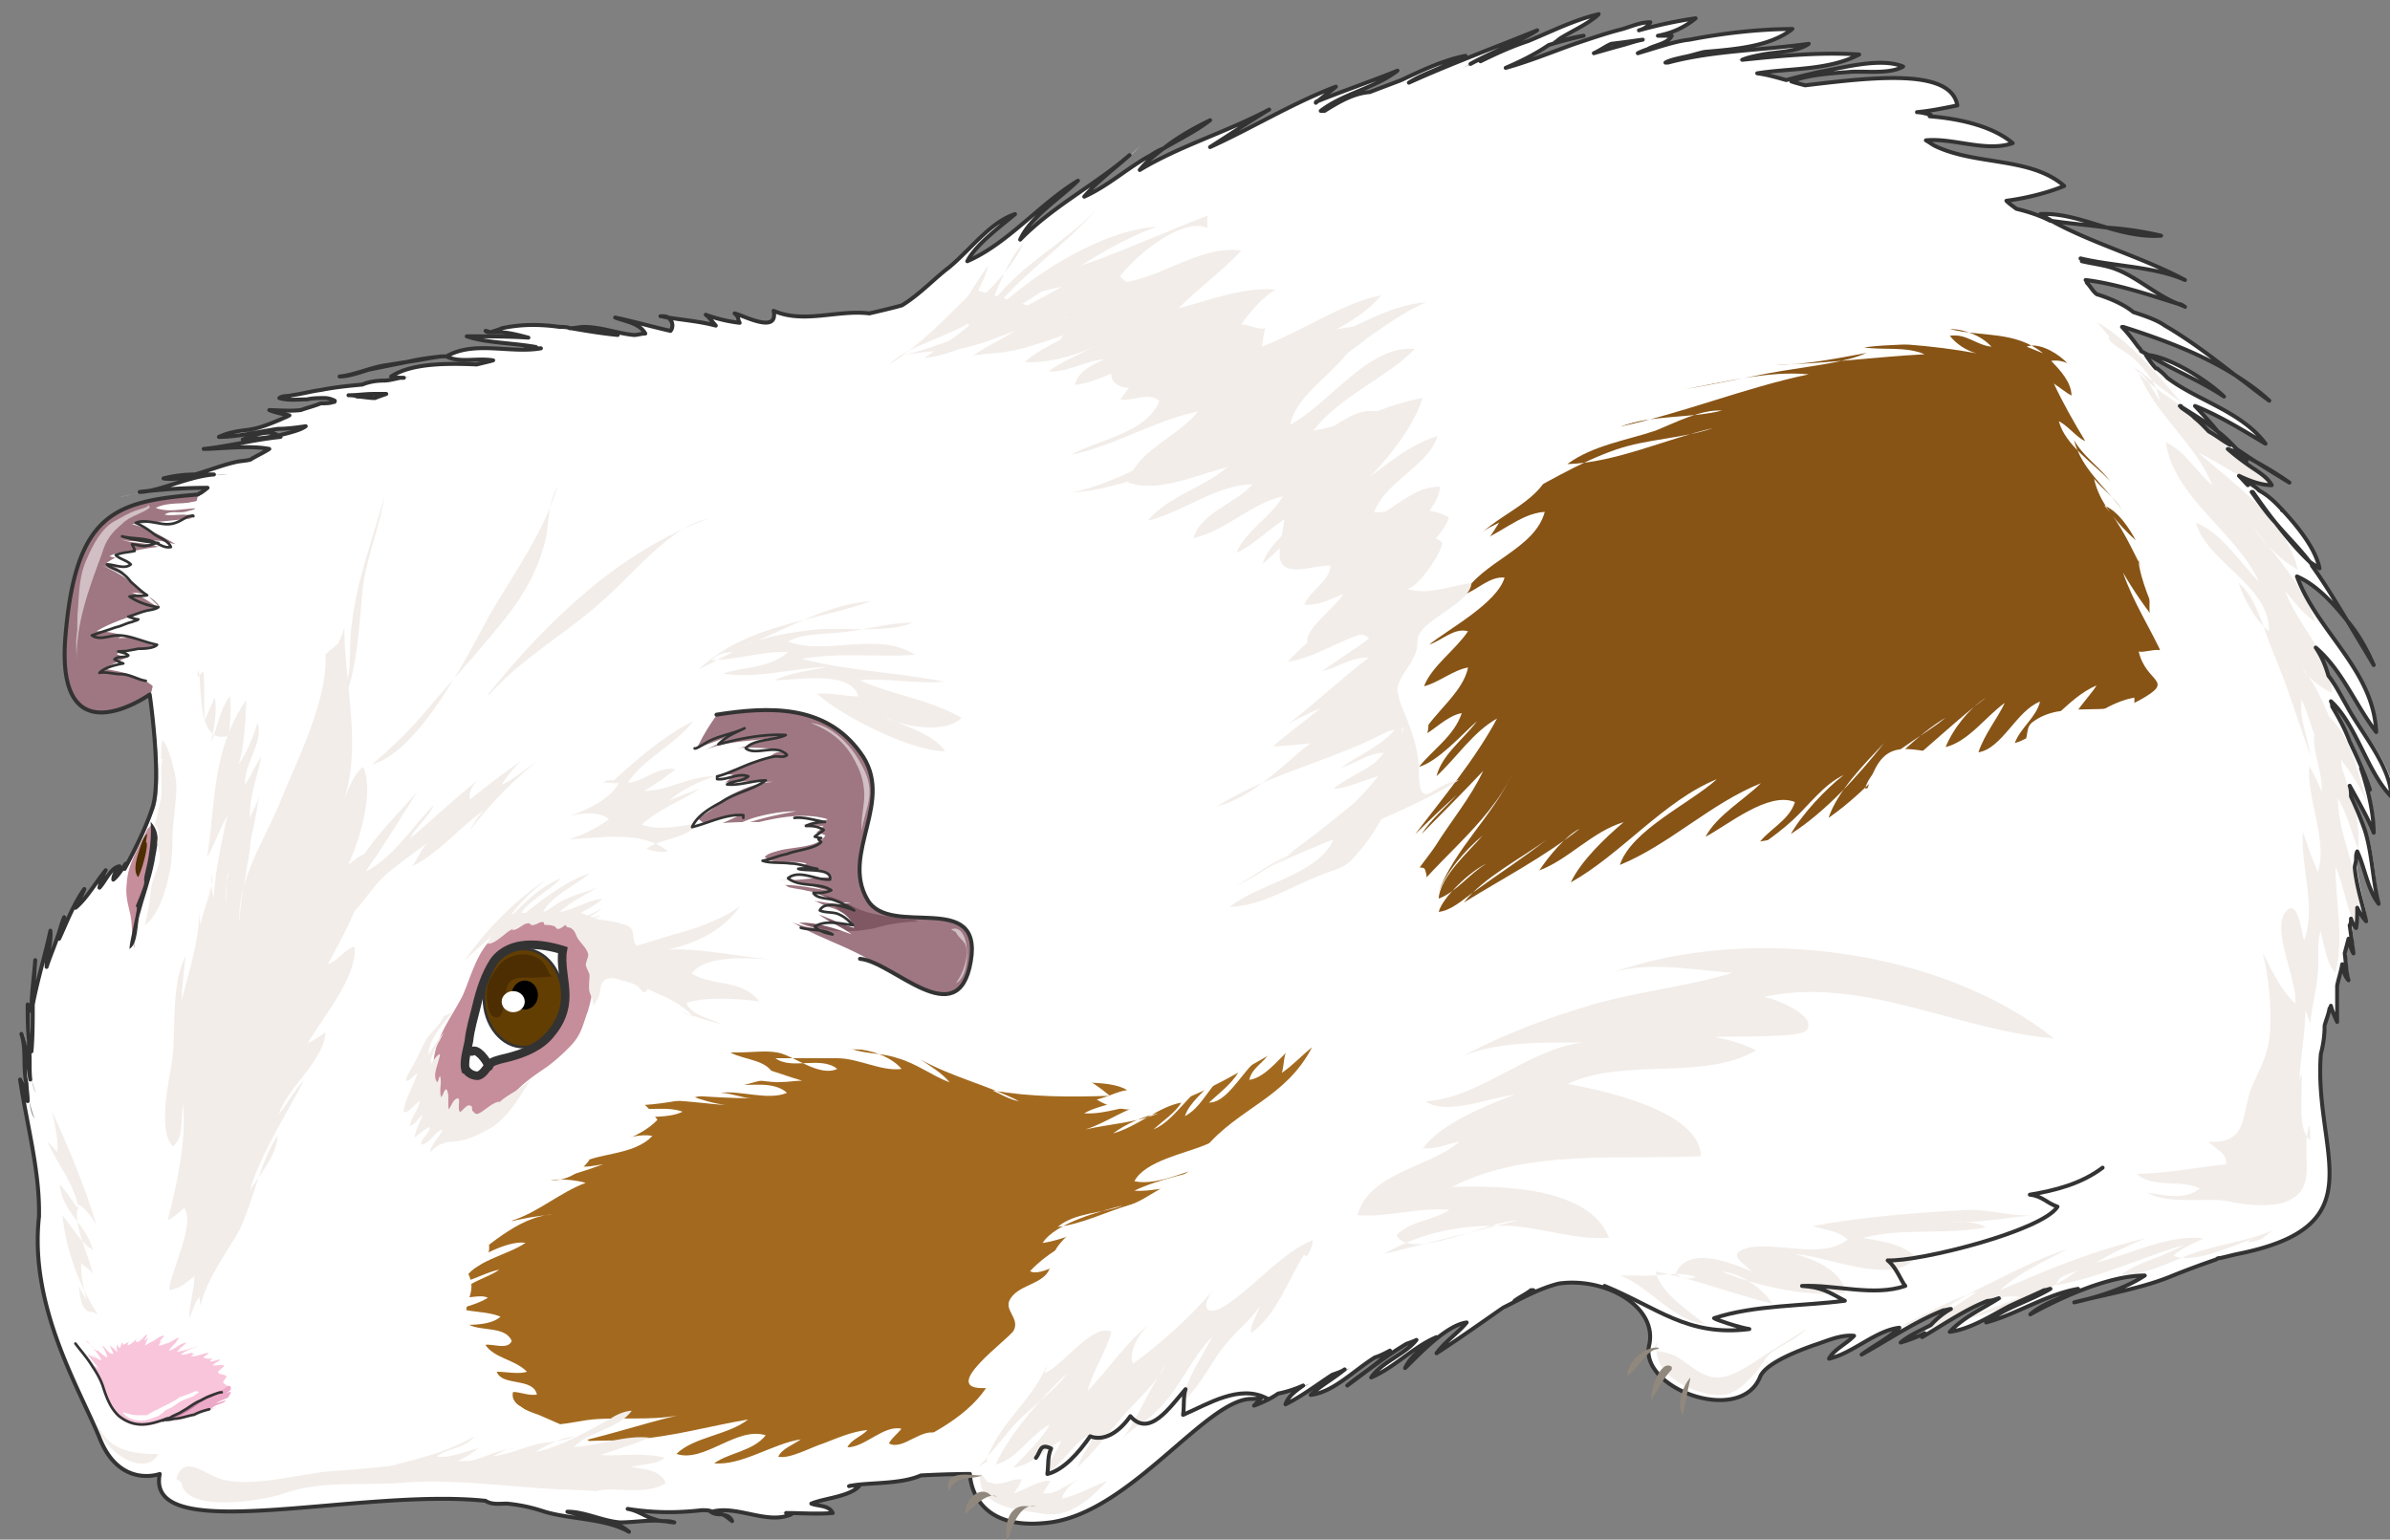 <svg xmlns="http://www.w3.org/2000/svg" version="1.0" viewBox="0 0 290.041 186.86"><rect x="0" y="0" width="290.041" height="186.86" fill="#808080" stroke="none"/><defs><clipPath clipPathUnits="userSpaceOnUse" id="a"><path d="M1.679 1.04h289.664v187.006H1.68z"/></clipPath></defs><path d="M18.299 84.249S6.836 92.384 8.065 77.253c1.22-14.96 6.106-16.43 16.04-17.41z" fill="#9e7782" fill-rule="evenodd" fill-opacity="1" stroke="none"/><path clip-path="url(#a)" d="M24.085 59.884h.3s23.666-19.049 63.062-19.868c39.536-.98 31.44-15.63 71.277-25.725C198.58 4.357 228.342-.04 259.643 42.134c31.44 42.175 28.083 65.62 23.186 80.272-4.877 14.81 8.394 25.884-11.134 29.782-19.548 3.917-55.566 9.134-58.005 14.99-2.438 5.857-14.65 1.3-13.431-3.917 1.219-5.197-6.716-9.114-12.833-7.156-6.096 1.96-29.921 13.672-35.418 13.672s-14.651 13.672-24.425 14.991c-9.774 1.3-9.774-5.876-9.774-5.876s-14.032 0-17.09 1.958c-3.058 1.96-25.644 3.258-40.915 1.3-15.251-1.96-42.135 5.856-40.296-3.258 0 0-4.877 1.798-7.335-4.398-2.439-6.016-8.535-15.95-7.316-26.863 1.22-10.894-4.897-29.143 10.234-41.675 0 0 2.438-4.398 3.658-7.815 1.219-3.418-.46-13.832-.46-13.832z" fill="#fff" fill-rule="evenodd" fill-opacity="1" stroke="none"/><path d="M67.35 111.822c-.46 0-.62-.16-.92-.32-.92-.17-1.54 0-2.459.16-1.839.33-3.058 1.14-4.437 2.449-1.69 1.629-2.449 4.567-3.368 6.686-1.23 2.448-3.218 4.897-3.528 7.835-.31 3.588.46 7.006 4.597 6.686 1.84-.16 3.368-.49 4.598-1.959 1.219-1.629 2.908-2.778 4.597-3.917a22.495 22.495 0 0 0 2.908-2.609c1.23-1.31 1.38-2.448 1.989-4.077.77-2.449 1.07-5.707.31-8.315-.31-1.15-1.69-2.449-2.759-2.779-.46-.16-1.229 0-1.529.33z" fill="#c68d9b" fill-rule="evenodd" fill-opacity="1" stroke="none"/><path d="M104.397 116.37c3.957.32 11.883 9.274 13.412.32 1.519-8.785-9.754-2.769-12.503-7.486-3.348-5.697 3.508-12.053-.91-17.91-4.277-5.866-11.133-5.536-17.379-4.557 0 0-8.545 11.074.15 14.002 8.685 2.928.46 11.073 17.23 15.63z" fill="#9e7782" fill-rule="evenodd" fill-opacity="1" stroke="none"/><path d="M56.556 130.281c-.47-1.15.15-2.778.31-3.918.15-1.469.61-2.768.919-4.237.46-1.959 1.08-3.908 2.159-5.547 1.998-2.608 5.696-1.948 8.315-1.299-.31 1.79.3 3.908.3 5.707 0 1.629-.61 3.258-1.69 4.567-1.229 1.629-3.238 2.438-5.076 2.928-.62.16-1.55.16-2.16.65-.619.33-.929 1.469-1.698 1.469-.61.16-1.23-.32-1.54-.98z" fill="#fff" fill-rule="evenodd" fill-opacity="1" stroke="none"/><path d="M58.724 121.127c0-3.288 2.15-5.957 4.798-5.957 2.658 0 4.797 2.669 4.797 5.957 0 3.298-2.14 5.956-4.797 5.956-2.649 0-4.798-2.658-4.798-5.956z" fill="#633e02" fill-rule="evenodd" fill-opacity="1" stroke="none"/><path d="M58.724 121.127c0-3.288 2.15-5.957 4.798-5.957 2.658 0 4.797 2.669 4.797 5.957 0 3.298-2.14 5.956-4.797 5.956-2.649 0-4.798-2.658-4.798-5.956" fill="none" stroke="#333" stroke-width=".32px" stroke-linecap="butt" stroke-linejoin="miter" stroke-miterlimit="8" stroke-dasharray="none" stroke-opacity="1"/><path d="M62.082 120.767c0-.97.72-1.76 1.6-1.76.889 0 1.598.79 1.598 1.76 0 .98-.71 1.759-1.599 1.759-.88 0-1.599-.78-1.599-1.76z" fill="#000" fill-rule="evenodd" fill-opacity="1" stroke="none"/><path d="M67.12 118.508c-.77 0-1.53.16-2.46.16-.919 0-2.148-.16-2.768.49-.919.82-.31 5.047-1.998 4.237-.77-.33-.93-2.608-.77-3.418.15-.98.77-1.959 1.38-2.768 1.239-1.47 3.387-1.799 4.926-.82.77.49.92 1.31 1.39 1.96z" fill="#4c2e02" fill-rule="evenodd" fill-opacity="1" stroke="none"/><path d="M60.883 121.566c0-.7.63-1.279 1.4-1.279.779 0 1.398.58 1.398 1.28 0 .709-.62 1.279-1.399 1.279-.77 0-1.399-.57-1.399-1.28z" fill="#fff" fill-rule="evenodd" fill-opacity="1" stroke="none"/><path d="M56.596 130.081c-.47-.98.15-2.758.31-3.738.15-1.459.61-2.918.919-4.217.46-1.949 1.08-3.888 2.159-5.517 1.998-2.598 5.696-2.108 8.315-1.299-.31 1.63.3 3.738.3 5.517 0 1.789-.61 3.248-1.69 4.547-1.229 1.619-3.238 2.429-5.076 2.918-.62.16-1.55.33-2.16.65-.619.49-.929 1.459-1.698 1.619-.61 0-1.23-.32-1.54-.97" fill="none" stroke="#333" stroke-width="1.039px" stroke-linecap="butt" stroke-linejoin="miter" stroke-miterlimit="8" stroke-dasharray="none" stroke-opacity="1"/><path d="M57.245 127.623c.6-.5 1.79.999 2.079 1.819" fill="none" stroke="#333" stroke-width="1.039px" stroke-linecap="round" stroke-linejoin="miter" stroke-miterlimit="8" stroke-dasharray="none" stroke-opacity="1"/><path d="M9.154 163.341c1.38 1.619 2.599 2.738 3.358 5.017.46 1.3.92 2.738 1.98 3.718 2.897 2.258 5.956.16 8.534-1.3 1.38-.64 4.417-1.299 4.877-2.738.6-1.619-1.38-3.258-2.438-3.897-1.98-1.62-3.958-2.599-6.556-2.599-2.12 0-3.958 1.14-6.097 1.3-1.06.16-2.438-.32-3.338 0 0 .32 0 .32-.16.499z" fill="#f9c5db" fill-rule="evenodd" fill-opacity="1" stroke="none"/><path d="M20.148 172.176c.76-.16 1.519-.8 2.119-1.12.62-.48 1.219-.8 1.838-1.119.76-.48 1.52-.64 2.279-.96l.9-.48c.16-.159.46-.319.62-.319.439.8-.32 1.6-.76 2.079-1.08.8-2.439 1.12-3.498 1.439-.92.32-1.68.64-2.439.64-.76.16-1.359 0-1.979.16z" fill="#eda9c8" fill-rule="evenodd" fill-opacity="1" stroke="none"/><path d="M14.911 171.416c.32.68 1.539 1 2.159 1 .6 0 1.059-.16 1.519-.32.32-.18.78-.18.92-.5.16 0 .319-.18.459-.34.16-.16.32-.16.62-.34.46-.16.919-.66 1.379-.84.46-.319.92-.319 1.539-.659.14-.16.6-.34.6-.5-.3-.18-.6 0-.92.16-.46.18-.92.34-1.38.5-.919.68-1.838 1-2.758 1.52-.46.16-.919.499-1.219.659h-1.22c-.459 0-1.078-.16-1.538-.34z" fill="#fff" fill-rule="evenodd" fill-opacity="1" stroke="none"/><path d="M20.508 172.016c.32.16 1.239-.48 1.699-.82.46-.32.919-.66 1.519-.98.62-.499 1.539-.979 2.298-1.158-1.839.999-3.358 2.798-5.516 3.118z" fill="#bc799b" fill-rule="evenodd" fill-opacity="1" stroke="none"/><path d="M19.488 84.389c-1.519-2.589-5.486-2.918-6.856-3.238 2.139-1.14 4.418-2.279 6.706-2.599-2.438-.65-4.877-1.948-7.625-1.948 3.508-2.11 8.385-2.599 10.823-4.388-4.567.81-5.936-2.428-9.604-3.897 2.449-1.78 5.647-1.78 8.385-2.269-1.669-.97-3.348-1.949-5.327-2.439 2.439-.16 4.717-.48 7.156-.65zM104.966 121.646c-3.198-1.949-8.235-2.768-10.363-5.866 3.048-.98 7.165.98 10.813.65-3.957-2.29-8.525-3.269-11.883-6.527 2.749.81 5.487 1.14 8.385 1.14-1.979-1.63-5.337-2.279-7.315-4.238 1.978.16 4.117-.33 6.096-.33-2.139-2.448-7.625-.65-10.823-1.629 3.507-1.798 7.015-1.469 10.063-4.577-5.186-.49-11.742-.97-16.77.33 2.749-2.608 6.856-5.547 10.674-5.707-2.898 0-5.646-.33-8.235.65 2.748-2.938 6.556-2.448 8.995-4.567 0 0-7.926-1.15-12.343 1.629-4.427 2.778-3.048 9.134-3.048 9.134l5.177 6.856 6.406 2.609-.16 3.108 3.968 3.747 10.363 3.588z" fill="#fff" fill-rule="evenodd" fill-opacity="1" stroke="none"/><path d="M18.509 99.98c-.31 1.948 0 4.367-.62 6.625-.62 2.749-1.869 5.827-1.559 8.565-.47-1.449-.16-3.068-.63-4.677-.31-1.3-.47-2.109-.31-3.398.16-2.428 1.56-4.367 2.5-6.466z" fill="#c68d9b" fill-rule="evenodd" fill-opacity="1" stroke="none"/><path d="M167.958 152.188c4.717-2.759 9.614-3.578 14.951-3.418 4.118.16 8.375 1.779 12.353 1.459-2.439-6.336-13.572-6.336-19.069-6.176 9.155-4.697 20.448-3.238 30.202-3.738 0-5.517-12.353-8.115-16.17-8.755 6.856-3.258 16.47-.34 22.886-4.077-1.54-.8-3.358-1.3-5.037-1.62 1.679-.16 10.374.16 11.133-.799 1.52-1.799-3.957-3.917-5.177-4.077 12.033-2.599 23.486 4.077 35.219 5.037-13.872-11.034-37.357-13.812-53.688-7.956 4.418-1.459 10.214-.32 14.652 0-5.197 1.62-11.593 2.28-17.09 3.898-5.497 1.62-10.674 3.578-15.55 6.176 4.417-1.779 9.753-1.619 14.49-1.619-6.575.8-12.672 6.816-19.068 7.136 2.439 1.799 7.915-.48 10.814-.8-3.498 1.3-8.995 3.558-11.134 6.497 1.54.16 2.899-.5 4.438-.82-3.358 3.078-10.994 3.738-12.373 8.935 3.518.32 7.336-.98 11.153-.64-1.838 1.3-4.737 1.3-6.416 3.078 1.84 3.238 11.134-1.779 14.651-1.779zM81.62 113.451c2.599-.64 6.267-1.939 8.256-3.558-2.14 3.079-5.347 4.538-8.705 5.337 5.037-.16 9.774 1.3 14.81 1.3-3.357 0-9.923-1.13-12.062 1.618 2.599 1.61 6.106.64 8.245 3.388-2.748-.32-6.106-.64-8.854.17.45 1.45 2.898 1.94 4.277 2.579-1.69-.32-3.208-.97-4.897-1.45.31.16.92.32 1.379.48-2.598-2.908-7.485-3.228-10.394-6.466.77-1.13 1.84-1.619 3.218-1.939zM45.133 92.784c5.796-1.62 11.583-13.162 14.321-18.21 2.748-4.706 6.706-10.243 8.225-15.61-1.06 1.96-1.06 3.908-1.37 6.017-.759 3.747-2.588 6.995-4.876 9.924-2.589 3.248-5.327 6.336-8.065 9.424-1.83 2.119-3.808 4.717-8.235 8.455zM59.204 84.309c7.176-8.955 16.03-17.43 26.704-21.347-4.727.98-9.304 7.016-12.962 10.104-4.577 4.077-9.464 6.686-13.582 11.243zM40.416 88.067c2.738-4.887 3.048-10.274 3.507-15.66.3-4.238 2.13-8.156 2.729-12.243-1.37 5.226-3.338 10.123-3.948 15.51-.31 1.959-.15 3.748-.31 5.547-.3 2.448-1.669 4.407-1.978 6.846z" fill="#f2ede9" fill-rule="evenodd" fill-opacity="1" stroke="none"/><path d="M98.38 87.747c2.479.17 4.957 2.758 6.047 4.857.77 1.3 1.229 2.598 1.08 4.047-.16 1.46-.77 2.759-.93 4.208-.15-1.45.31-2.908.31-4.367 0-1.13-.31-2.589-.93-3.718-1.08-2.269-2.628-3.888-5.577-5.027z" fill="#d1bfc5" fill-rule="evenodd" fill-opacity="1" stroke="none"/><path d="M108.504 111.353c-1.849-.33-3.538-.49-5.227-1.48a21.607 21.607 0 0 0-5.526-1.818c1.539.66 4.147 1.649 4.767 3.627-.93 0-2.149-.16-2.918-.16-1.23 0-2.309-.5-3.538-.33 2.918 1.98 6.606 2.14 9.984 1.48 1.689-.49 3.528-.82 5.366-.82-.46-.33-1.069-.17-1.679-.33z" fill="#7f5864" fill-rule="evenodd" fill-opacity="1" stroke="none"/><path d="M115.41 112.802c2.349-.99 2.638 5.546.59 6.526.73-.98 1.319-2.449 1.319-3.758 0-1.47-.88-1.47-1.32-2.449z" fill="#d1bfc5" fill-rule="evenodd" fill-opacity="1" stroke="none"/><path d="M148.51 19.228c5.197-.98 10.234-3.917 15.11-5.856 5.338-2.119 12.054-2.938 16.95-6.356-7.635 2.758-15.11 7.815-23.045 9.614 11.892-1.64 23.046-9.614 34.938-12.233-5.037.82-10.673 2.939-15.11 5.717 3.977 1.3 11.912-3.258 16.03-4.577 4.117-1.3 8.235-2.759 12.512-3.258-4.897 3.917-12.832 1.958-18.009 5.216 4.278 1.8 12.672-1.958 17.25-2.758 4.117-.66 8.535-1.14 12.652-1.14-5.037 3.579-12.972 2.12-18.769 3.739 8.555.979 17.85-1.14 26.704-.66-5.496 2.778-12.812.82-18.009 4.237 4.897 1.8 28.843-5.376 29.902 1.96-5.017 1.139-10.374 1.298-15.41 1.139 5.956-.16 17.549-.82 22.126 3.417-3.198 1.14-7.156-.64-10.674-.32 5.037 3.259 12.513 1.62 16.93 5.537-3.358 1.46-8.395 1.96-12.053 2.119 3.518-.16 10.834 1.14 13.272 4.078 1.38 1.778.46 4.057 1.84 5.856 1.678 2.438 6.715 3.418 9.314 4.877 4.417 2.618 8.395 6.036 12.512 9.134-5.657-5.376-14.191-7.815-21.207-10.273 1.979 2.938 5.177 4.397 7.775 6.516 3.958 3.258 6.856 7.655 10.674 11.073-2.739-4.217-8.995-7.156-12.972-9.934 2.898 4.557 7.335 7.336 11.293 10.913 3.658 3.258 6.556 9.775 10.533 12.053-.76-3.738-5.636-8.635-8.854-10.573 1.679 3.897 5.656 6.676 8.095 10.253 2.598 3.738 4.877 7.976 7.315 12.053-1.679-4.077-5.336-8.955-9.294-10.753 2.439 6.676 9.294 11.393 9.594 18.888-2.898-3.738-4.417-8.455-8.375-11.073 1.98 6.196 5.037 12.053 7.616 18.089-1.22-3.758-3.198-8.155-5.637-11.073.3 5.856 3.498 11.712 4.417 17.589-1.679-1.799-1.819-4.577-3.957-5.537-.46 4.557 1.979 11.553.46 15.291-4.738-4.877-7.016-13.512-9.934-19.528-3.658-7.496-8.235-14.331-12.053-21.347-2.119-3.898-3.358-8.135-5.337-12.053-.76-1.3-3.358-5.377-2.438-4.877z" fill="#fff" fill-rule="evenodd" fill-opacity="1" stroke="none"/><path d="M244.212 25.704c5.657 1.8 12.392 1.64 18.209 2.939-4.897.32-9.794-2.759-14.691-2.599 5.517 3.238 11.933 4.877 17.61 7.955-5.358-2.278-13.013-1.459-17.45-4.717 1.979 2.439 6.116 2.279 9.034 3.418 2.899 1.14 5.657 3.738 8.555 4.557-4.897-1.619-10.394-3.577-15.45-3.258 3.357 1.8 8.414 1.96 10.553 5.537-8.415.96-14.231-3.098-18.369-9.914.46.16 1.08.16 1.54.32zM257.644 40.815c3.678 3.278 8.575 4.577 12.392 7.356-1.998-2.119-6.736-4.897-9.474-5.057 3.058 4.877 10.694 5.696 14.511 10.753-3.977-2.438-8.255-5.057-12.832-5.876 4.737 3.918 10.554 7.176 15.75 10.613-3.517-2.278-7.355-4.397-11.313-5.556.92 3.917 7.476 6.856 10.534 8.974-1.52-1.798-4.277-4.237-6.576-2.938 1.539 4.078 6.436 6.356 7.795 10.434-2.598-2.279-6.556-5.217-8.095-8.315zM198.56 7.935l-.16-.16c1.999-1.299 5.057-1.299 7.195-1.939 3.518-.819 7.176-1.958 10.834-1.778-1.979-.18-4.278.8-6.096 1.279-2 .5-3.978 1.14-5.957 1.619-.92.34-1.999.5-2.918.82 5.956-1.62 12.232-1.62 18.349-2.44-1.54.98-3.978.98-5.657 1.3-2.598.48-6.116 1.14-8.255 2.758 3.358.48 7.036-.82 10.394-1.299-1.839.48-5.197.82-6.276 2.439.78.48 1.999.16 2.918 0 2.598-.5 5.197-1.3 7.935-1.8 2.898-.479 7.496-1.778 10.234-.639-1.52.98-4.737.32-6.556.64-2.758.34-6.576.34-8.875 1.959.62.16 1.08.16 1.84.16 1.978-.16 3.817-.5 5.796-.66 2.138-.16 5.516-.8 7.495.34-.46.64-2.298.8-3.218.959-1.22.32-3.818.48-4.717 1.779 1.36.82 4.117.16 5.637.16 1.998 0 4.137-.16 5.956.5-.76.48-1.979.959-2.898 1.119-3.358 1.14-7.336 1.779-10.834 1.3-3.218-.32-6.436-.64-9.474-1.94-1.08-.32-2.459-.64-3.378-.64z" fill="#fff" fill-rule="evenodd" fill-opacity="1" stroke="none"/><path d="M150.03 17.07c3.377-1.48 6.575-3.258 10.093-4.737 3.198-1.3 6.416-2.619 9.774-3.758-2.898 2.119-6.716 2.778-9.474 4.897.92 0 1.999-.48 2.898-.98 2.299-.979 4.597-1.958 6.876-2.778 2.458-1.14 5.197-2.438 7.795-2.918-.76.16-1.379.64-2.139.98-1.519.799-3.198 1.299-4.737 2.278 5.197-2.279 10.394-4.238 15.59-6.376-3.217 2.138-7.035 3.118-10.233 5.237 3.058-1.48 6.096-2.779 9.314-3.918 2.739-1.14 5.657-2.618 8.555-3.278-1.379 1.16-3.058 1.799-4.577 2.778-2.139 1.48-4.437 2.779-6.736 3.758 2.758-.82 5.497-1.959 8.255-2.938 1.979-.66 3.818-1.3 5.797-1.8 1.079-.319 2.298-.819 3.378-.819-.78.98-2.14 1.32-3.219 1.8-1.219.659-2.438 1.318-3.657 1.958 1.219-.32 2.278-.64 3.498-.98 1.679-.479 4.277-1.458 5.956-1.139-.44.82-2.139 1.14-2.898 1.48-1.06.48-2.139.979-3.198 1.618 1.219 0 4.277-.819 5.196 0-1.678 1.48-3.817 2.28-5.656 3.099-3.218 1.319-6.416 2.458-9.934 2.778-3.818.5-7.476 1.14-11.153 1.959-2.599.66-5.957.98-8.255 2.438zM279.81 78.952c2.459 1.64 3.678 4.238 5.197 6.836 1.68 2.918 5.497 7.316 5.497 10.893-3.198-3.098-4.577-9.274-7.775-11.872 2.438 4.057 5.636 11.373 5.496 16.25-.92-2.439-3.058-6.017-4.597-8.775 1.24 2.938 2.599 5.537 3.518 8.455 1.08 2.918.92 5.856 1.679 8.935-1.22-1.78-1.679-4.378-2.598-6.337-.76 1.8.78 6.177 1.079 8.455-1.08-1.14-1.68-3.418-2.139-4.877 0 2.918.3 5.857.6 8.775-.76-1.62-1.22-3.738-1.22-5.517.32 2.918 0 6.017.62 8.775-.92-1.14-.62-2.938-.92-4.397-.759 3.098-.3 6.336-.459 9.434-.76-1.14-1.06-2.758-1.06-4.238-.32 2.779-.32 6.177-1.079 8.775-.76-2.099-.16-5.037-.3-7.475-1.079 1.958-1.379 4.557-2.298 6.676-.62-1.96-.3-4.398 0-6.337.62-5.196 1.539-10.253 1.679-15.61.16-4.058 1.22-10.734-.46-14.631zM28.393 59.264c-4.577 0-9.614-.16-14.042 1.14 1.53-.49 3.058-.65 4.737-.98 2.439-.65 5.947-2.119 8.545-1.789-2.598 0-5.187-.17-7.635.49 2.288.49 5.956-1.31 8.545-1.959 2.138-.49 4.277-.66 6.406-.82-1.83-1.798-7.626-.819-10.064-.819 3.048-.32 6.256-1.3 9.454-1.47-.91-1.138-3.358-.16-4.727.17 1.679.16 7.176-.659 8.235-1.798-1.519-1.14-3.348-.98-4.877-1.63 1.679 0 7.166.32 7.935-1.148-1.22-.49-2.438-.65-3.668-.49 2.14 0 4.278-.32 6.257 0 1.529 0 3.208.66 4.127-.49-1.379-.81-3.058-.32-4.577-.49 1.829-1.469 6.406-.81 8.695-.979-1.22-.65-2.599-.32-3.968-.49 3.358-2.278 10.374-1.469 14.341-1.299-2.438-1.639-5.646 0-7.785-1.15 3.818-2.288 8.855 0 12.822-1.308-1.069 0-1.988.33-3.058.33 5.957 0 12.513-.65 18.459.819-11.433 2.938-22.576 7.186-34.02 10.284z" fill="#fff" fill-rule="evenodd" fill-opacity="1" stroke="none"/><path d="M106.216 38.077c3.218.16 6.736-3.758 9.174-5.697 2.439-1.958 5.037-5.396 7.935-6.376-1.539 1.16-4.577 3.598-5.796 5.717 4.877-2.119 8.854-7.176 13.572-9.794-2.14 2.138-5.797 4.257-7.176 7.175 4.437-4.557 10.234-7.175 14.511-11.413-2.139 1.96-4.577 3.918-6.556 6.197 2.738-1.3 5.177-3.578 7.935-5.057 2.439-1.3 5.037-2.599 7.176-4.238-2.758 1.48-6.416 3.598-8.555 6.036 4.877-2.938 10.694-4.557 15.73-7.335-2.458 1.479-4.896 2.938-7.175 4.577 5.177-2.298 10.074-5.397 15.41-7.355-1.978 1.319-4.117 2.938-5.656 4.897 3.678-.98 6.716-4.558 10.694-4.238-1.38.98-3.818.98-4.738 2.779 2.439.979 5.197-1.14 7.476.48-1.52 1.798-5.337 3.097-7.476 3.917-3.058 1.3-6.256 1.959-9.314 3.098-5.936 2.119-12.352 1.959-18.309 4.397-4.737 1.8-8.695 3.918-12.972 6.856-1.999 1.3-3.518 2.938-5.497 3.918-1.978.98-5.356 1.959-6.716 2.918z" fill="#fff" fill-rule="evenodd" fill-opacity="1" stroke="none"/><path d="M66.52 42.494c-2.909-.83-7.036-.66-9.634-1.649 6.885 0 13.911 0 20.947.33-2.139-.16-3.978-1.15-6.116-1.15-2.909-.32-5.657-.16-8.555 0 2.598.33 5.197-.32 7.795-.32s5.037 1.31 7.485.98c-.61-1.479-2.288-1.639-3.517-2.128 2.138.49 4.587 1.149 6.726 1.639.46-1.15-.3-1.97-1.38-1.81 2.149.5 4.588.5 6.726.99-.45-.33-.76-.82-1.219-1.15 1.38.49 2.748.82 4.128.98-.31-.49 0-.65-.61-1.14.92.16 5.347 2.62 4.737-.329 4.737 2.129 10.084-1.32 14.821 1.31-.45 1.638-4.737 2.298-6.106 2.788-5.197 1.799-10.394 2.788-15.59 4.257zM64.001 42.654c-3.358 0-6.576.17-9.784.65-2.598.33-5.047.65-7.645 1.14-1.69.319-3.518.968-5.207 1.298 1.23 0 2.448-.49 3.518-.82 3.368-.639 6.736-1.618 10.094-1.618a71.26 71.26 0 0 1 8.265 0c-1.07.33-2.449.65-3.668.81-3.678.489-7.196 1.139-10.864 1.788-3.218.65-6.426.97-9.634 1.46-1.229.16-2.298.479-3.368.649-.61.16-1.229 0-1.689.32 1.08.32 2.299.16 3.368.16 2.759-.16 5.507-.48 8.105-.65 2.15 0 4.138.17 6.127.33 1.219 0 2.748-.33 3.817.16zM42.554 48.81c-1.22.17-2.288 0-3.508.17-1.529.49-3.208 1.3-4.897 1.95-1.369.659-2.748 1.148-4.277 1.308-1.22.16-2.139.33-3.208.81 2.298 0 4.897-.65 7.185-.97 3.358-.33 6.567-.49 9.924-.82z" fill="#fff" fill-rule="evenodd" fill-opacity="1" stroke="none"/><path d="M76.953 40.695c-3.068 0-5.836-.65-8.914-.98-2.309-.329-4.607-.499-7.076.16-.46.17-1.38.66-1.999.33.62.17 1.08 0 1.7.17 1.538 0 3.067.49 4.606.65 2.459.33 4.927.66 7.386.66.77 0 2.918-.16 3.378.49zM26.254 60.493c-.76-.33-1.679.16-2.448.33-1.06.16-2.589.65-3.818.65h4.887c-.76.16-1.68.49-2.439.65-.76.16-1.828-.16-2.448.33.62.16 1.529 0 2.298 0 1.07 0 1.98.809 3.049.649-1.22 0-3.358 0-4.578.65 1.22.819 3.818 0 4.738 1.628-1.53.17-3.059-.65-4.438.33.62.81 2.299.81 3.208.81-1.369 0-2.898-.48-4.427-.81-1.53-.33-3.818.33-5.347-.33 1.07.49 2.449.49 3.518.66 1.37.32 2.599.65 3.818.97-1.38-.49-3.058-.16-4.428-.16-1.379 0-2.908 0-4.127.65 1.38.489 3.058.169 4.427.489 1.38.33 2.749.98 4.128 1.309-.46 0-.92-.17-1.53-.17-1.219 0-2.288.49-3.507.49-1.23.17-3.208-.49-4.437-.98 2.908 1.15 5.046 3.099 7.185 5.217-.77-1.299-2.139-1.949-3.518-1.949 2.289.81 4.737 3.578 7.176 3.258-.76-.49-2.588 0-3.508-.17-1.38-.16-2.748-.32-4.127-.32 1.379.49 4.427.16 5.496 1.3-.91.49-2.588.33-3.658.49-1.069.17-2.138.49-3.058.98 1.38 0 4.128-.49 5.197.649-1.23 1.469-4.427 0-5.347 1.309 1.83.98 4.738-.49 6.257.81-.76.33-4.118 1.628-2.14 2.778 1.53.81 4.278-.17 3.209 2.598 1.07-.65 1.839-2.119 2.598-2.928 1.53-1.63 2.14-3.588 2.749-5.867.76-2.768.61-5.546.46-8.474 0-2.279-.92-5.377-.15-7.496 0 .16.15.49 0 .65z" fill="#fff" fill-rule="evenodd" fill-opacity="1" stroke="none"/><path d="M26.374 60.333c-1.06-.17-2.129.49-3.038.66-1.53.16-3.208 0-4.427.65 2.138.83 4.727-.49 6.705.33-.909.17-1.828.659-2.588.989-1.22.33-2.588.49-3.658.99.61.489 1.83.16 2.589.489-.3.33-.91.82-.76 1.479.92-.17 1.22.16.76 1.15.61.16 1.219-.17 1.529.49.3.489-.15 1.148.46 1.318 1.219.32 1.828-2.798 1.978-3.458.3-1.639.61-3.118 1.06-4.597zM4.817 147.95c.16-5.526-1.529-11.383-2.299-16.91.92 1.47 1.08 3.259 1.69 4.718-.77-.98-.61-2.929-.92-4.228-.46-1.949 0-4.227-.46-6.176.77 2.439.61 5.037 1.53 7.316-.76-1.3-.61-3.908-.61-5.367-.15-1.79-.15-4.068-.15-5.367 0 1.789-.31 3.908.3 5.697.31-3.578.16-7.326.46-11.064-.15 2.12-.46 4.068-.3 6.017.46-3.088 1.529-6.346 2.138-9.594.16 1.459-.46 2.928-.46 4.387.62-2.109 1.84-4.387 2.3-6.666-.3 1.14-.76 2.279-.76 3.258.919-2.119 1.838-4.068 3.058-6.016-.3.81-.76 1.459-1.07 2.268 1.53-1.299 2.609-3.088 3.828-4.547-.3.65-.76 1.3-.92 2.109.77-.81 1.38-2.439 2.46-2.599-.31.49-.77.98-.77 1.63.61-.49 1.229-1.3 1.529-1.96-1.07 6.507-1.99 13.172-3.058 19.679a69.553 69.553 0 0 0-1.38 11.223c-.16 2.928-1.689 5.856-1.689 8.784zM58.724 181.83c.92.8 1.84.64 2.919.64 1.679.16 3.058.32 4.737.959 3.058.98 7.175.82 10.094 2.418-1.84-1.599-5.357-1.759-7.496-2.418 2.139 0 4.278 1.14 6.416 1.299 2.139.16 4.598-.48 6.576 0-.92-.16-1.839-.16-2.758-.48-.92-.32-1.819-.98-2.738-1.139 3.058.48 5.796.32 8.854.16 1.68 0 2.459.32 3.678 1.3-.62-1.14-1.679-.48-2.458-1.14 2.918-.96 6.735 1.619 9.634.34-.6-.18-2.279-.18-2.279-.18 2.439 0 4.877.18 7.336 0-.46-.96-1.84-.8-2.599-1.12 1.52-.64 4.577-.8 5.797-2.098-.3 0-.76-.16-1.06 0 2.899-.8 9.774.32 10.994-3.718-4.418.34-8.855 1.939-13.452 2.099-3.658.16-7.336 1.299-10.993 1.299-4.278 0-8.575.32-12.853.32-2.898-.16-5.496-.64-8.395-.48-1.839 0-3.517-.16-5.356-.16-.16 0-2.439.16-1.68.16zM194.182 154.466c.14.32-3.677.82-4.437 1.14-2.898.66-5.037 2.138-7.775 3.438 1.519-1.14 3.358-1.64 4.737-2.779-4.138 2.459-8.095 5.397-12.233 8.015 1.08-1.479 2.759-2.458 3.678-3.757-2.299.32-5.657 3.757-7.495 5.556.78-1.639 2.458-2.618 3.817-3.757-2.738 1.139-5.177 3.757-7.935 4.917 1.54-1.98 4.437-2.799 5.657-4.917-3.059 1.639-5.657 3.757-8.555 5.896 1.679-1.32 4.117-2.798 5.337-4.417-3.358 1.139-6.257 5.057-9.755 5.556 1.52-1.479 3.498-2.298 5.037-3.757-2.918 1.299-5.196 3.597-8.095 4.897.6-1.8 3.358-2.619 4.578-3.918-2.899.48-5.497 3.098-8.395 4.078 1.379-2.12 5.197-2.28 6.096-4.418-3.038.18-6.716 3.438-9.774 2.139 1.08-1.799 3.678-2.618 5.357-3.438 5.496-2.618 11.133-4.577 16.79-6.876 3.977-1.799 8.254-3.758 12.512-4.577.78 0 2.139 0 2.758-.34zM264.98 148.27c-5.038 0-10.074 1.48-14.952 2.938-3.198.98-6.096 2.279-9.294 3.098-2.898.82-5.656 1.64-8.395 2.779-4.417 1.799-8.395 4.237-12.672 6.356 1.839-.48 3.678-1.46 5.497-1.3-.92.98-2.28 1.62-3.039 2.76 2.899-.64 5.637-3.419 8.535-3.739-1.22 1.3-3.058 2.119-4.577 3.258 3.658-1.958 7.635-4.737 11.593-6.036-1.38 1.959-4.877 2.938-6.856 4.577 4.557-1.319 8.535-5.057 13.112-6.036-2.139 1.619-5.197 2.598-7.175 4.557 4.277-.16 8.095-4.557 12.352-5.057-2.578 1.48-5.477 2.119-7.935 4.078 3.818-.98 7.335-3.418 11.153-4.078-1.839 1.14-4.137 1.64-5.796 3.098 3.797-2.118 9.754-4.717 14.031-4.717-2.598 1.62-5.796 2.599-8.695 3.258 3.798-.98 7.916-1.639 11.733-3.098 1.84-.82 3.658-1.479 5.657-2.119 1.22-.5 1.979-1.639 3.038-2.118.3 0 .16.16.16.32zM83.01 91.475c2.138-.98 4.437-1.63 6.576-2.609-1.37.82-2.749 1.63-4.288 2.279 2.919-1.3 5.827-1.14 8.735-1.62-2.149.65-4.287 1.3-6.436 1.78 2.448.65 5.057-1.13 7.655-.16-3.368.65-8.115 1.14-10.713 3.578 1.379.16 2.908-1.14 4.437-.65-1.38 1.789-3.978 1.949-5.507 3.248 1.37.16 2.749-.49 4.128-.49-.76 1.79-3.828 2.599-5.207 4.068 2.449-.17 4.747-1.949 7.356-1.949-1.69.81-3.368 1.46-4.907 2.439 2.148 0 4.597-1.47 6.586-2.12 1.689-.489 3.527-.809 5.206-.809-2.748.49-5.666 1.14-8.115 2.269 3.528-.97 8.275-2.429 11.943-1.3-2.448.98-5.357.49-7.655 1.79 1.989.33 5.516-.81 7.355.17-1.07 1.948-5.816 1.129-7.355 2.598 1.379 1.13 3.368.32 5.057.81-.92.979-2.609 1.139-3.828 1.459-.46.33-1.38.49-1.839.979-.15.16-.15.49-.31.49-1.379 1.129-3.667.65-5.356-.82-1.07-.97-1.84-2.438-3.059-3.248-1.079-.81-2.458-1.459-3.218-2.598-.31-.65-1.539-4.388-.46-4.388z" fill="#fff" fill-rule="evenodd" fill-opacity="1" stroke="none"/><path d="M93.423 105.976c.46.98 2.289.81 3.208.98 1.22.319 2.449.799 3.818 1.128-1.979-.33-4.117-.809-6.106-.65 1.529.32 2.898.49 4.277.81 1.53.48 2.898 1.45 4.587 1.29-1.838.65-3.827-.48-5.656-.16 1.989.65 5.197.49 6.106 3.238-1.369-.33-2.898-1.14-4.277-1.62 1.229.97 2.758 1.45 3.977 2.42-2.138-.8-4.127-1.45-6.416-1.45.61.32 1.22.48 1.989.65-1.689 0-3.668-1.14-5.357-1.62v.65c-1.519-.33-3.208-1.459-3.667-2.918z" fill="#fff" fill-rule="evenodd" fill-opacity="1" stroke="none"/><path d="M247.93 42.874c-3.358-2.758-7.476-1.959-11.313-2.938 1.838 0 3.837.82 5.057 2.139-1.84-.18-3.059-1.64-5.057-1.32.78.98 1.998 1.8 3.218 2.119-5.197-.98-11.913-1.46-17.11-1.3-6.736.32-12.832 4.238-19.248 5.717 2.138.16 6.416-1.479 9.474-1.159-3.058 1.48-6.876.18-9.794 2.119.78 0 1.839.5 2.758.5-4.897 2.278-11.013 2.598-15.43 5.876-3.358 2.598-7.956 6.516-10.854 10.094.62-.48 1.68-.98 2.299-1.3-1.68 2.779-3.818 5.217-5.517 8.156.32 0 .62 0 .92.16-.46 2.938-4.118 4.897-4.278 8.155h1.38c-1.38 2.278-3.659 4.237-3.818 6.855.76-.18 1.838.32 2.598.16.76 2.759-1.839 4.717-1.38 7.176 0 .64 2.3.64 2.3 1.46 0 1.958-.92 2.118-1.68 3.917-.62 1.299-2.918 3.258-2.458 4.897.46 1.299 2.758.64 2.918 1.14 1.06 2.757-1.679 5.856-.78 9.114 4.898-1.78 11.614-10.094 17.13-8.955-.32 2.119-1.839 3.738-2.918 5.537 4.737-1.46 8.715-4.398 13.612-5.697 2.898-.66 5.656-2.119 8.695-2.618 5.056-.82 9.174-1.14 14.071-3.098 4.577-1.96 2.738-1.3 4.417-5.537 2.159-5.557 5.657-2.459 11.313-2.619 1.84 0 4.898.5 6.576-.799 1.38-.82.6-2.299 1.52-3.098 3.677-2.938 9.174-.5 13.152-2.778 4.417-2.459.76-1.96-.16-5.877.62.16 1.839-.32 2.598-.16.16-1.799-1.06-2.438-1.22-3.917-.159-1.46 0-2.939 0-3.738.16-2.779.16-5.717-1.538-9.135-2.139-4.897-5.957-9.294-7.636-14.351 2.14-2.119-3.358-6.676-5.796-5.697z" fill="#875416" fill-rule="evenodd" fill-opacity="1" stroke="none"/><path d="M62.222 148.11c3.058-.98 5.797-3.418 8.855-4.557-1.22-.34-2.898-.5-4.277-.34 1.998.16 3.677-.98 4.737-2.438-.46-.32-.76-.66-1.22-.82 3.059-.64 7.336-1.779 9.475-4.057-.46-.5-.92-1.32-1.54-1.8 4.898-.32 10.854-2.118 15.751-3.417-.76-2.119-3.518-1.959-5.357-2.938 8.255-.64 16.65-.16 24.745-.64 1.24 7.475 19.109 2.438 23.386 5.197-1.22.18-2.298.82-3.678 1.14 6.876 4.396 17.73-4.058 23.386-6.677-.76 1.14-.62 2.459-.92 3.438 1.22-.82 2.44-2.119 3.659-3.098-3.199 6.176-8.855 7.316-12.973 12.213.46 0 1.22.16 1.84.16-2.6 2.118-6.877 4.557-9.335 6.016-2.898 1.639-7.635 2.438-9.934 5.217-1.52 1.619-.9 2.758-1.819 3.897-1.08 1.32-3.518 1.48-4.437 3.098-.76 1.3 1.219 2.279.46 3.758-.46.98-9.475 7.316-3.359 6.996-2.598 3.898-7.955 6.356-12.072 8.135-6.716 2.938-12.992 0-19.408 1.799.78 0 2.298.64 3.218 1.779-1.84-1.3-6.117-3.238-7.636-1.46-2.138-1.958-12.832-4.557-8.255-.16-2.758-1.139-6.116-6.016-8.854-3.097-1.24-2.439-3.218-6.177-6.117-5.037-.62-1.64-1.539-3.258-3.058-4.078.76-2.438-.76-4.237-.92-6.676-.16-1.959 1.54-3.098 0-5.536 1.84-.16 3.059-1.8 2.759-3.099z" fill="#a36a1f" fill-rule="evenodd" fill-opacity="1" stroke="none"/><path d="M22.007 179.651c0 4.198 10.074 2.439 12.372 1.62 4.577-1.62 9.454-.96 14.192-1.3 9.454-.8 18.928 1.779 28.382.5-5.037-1.62-10.373-1.94-15.57-2.759-6.856-1.119-14.032.48-21.047.82-4.138.32-9.635 2.099-13.592.96-1.999-.64-4.438-3.079-5.357 0 .32.16.46.319.62.479zM11.873 172.176c-.48 3.138 5.516 7.595 7.355 4.297-2.918 0-6.436-.32-7.515-4.117z" fill="#f2ede9" fill-rule="evenodd" fill-opacity="1" stroke="none"/><path d="M7.715 161.542c.48.96 1.24 1.6 1.86 2.399.619.8 1.558 1.599 2.478 2.238-.46-.64-.92-1.119-1.24-1.599-.3-.48-.62-.96-.919-1.439.62.32 1.24.96 1.859 1.28-.16-.48-.48-.8-.78-1.28.3.32.46.8.92.8 0-.32-.3-.48-.3-.8.16.32.46.64.76.64z" fill="#fff" fill-rule="evenodd" fill-opacity="1" stroke="none"/><path d="M9.794 161.822c.16.66 1.08 1.14 1.54 1.639.599.48 1.058.98 1.678 1.3 0-.48-.46-1.14-.62-1.46.46.16.76 1.14 1.38.98-.16-.34-.3-.66-.46-.98.3.16.62.48.92.8 0-.32-.16-.64 0-.96 0 .16.14.32.3.48.16-.16.16-.66.299-.66l.16.18c.3 0 .3-.5.76-.5-.14.16-.14.32-.3.66.6-.16 1.059-.82 1.519-1.14-.14.32-.3.48-.3.8.46-.32.92-1.14 1.519-1.14-.14.5-.46.98-.6 1.48.76-.34 1.52-1.32 2.439-1.32-.16 0-.16 0-.16.18 0-.18.16-.18.32-.34 0 .66-.78.98-.92 1.48.92 0 1.68-.98 2.599-.98-.32.64-1.08.98-1.38 1.62.76-.16 1.38-.98 2.14-.98-.32.34-.62.5-.92.82.92 0 1.979-.64 2.738-.32-.3.48-.92.48-1.22.82.76.16 1.54-.34 2.14 0-.16.16-.46.32-.6.48.44.319 1.52 0 2.119 0-.14.499-.76.499-1.06.979.46 0 1.06-.16 1.38 0-.16.32-.62.48-.76.82.14.319.76.159 1.06.479-.16.5-.76.66-.16.98.32.319.62.16.919 0 1.519-1.46.46-3.579-.76-4.878-1.978-1.959-5.336-3.278-8.095-3.098-2.118.16-4.577.48-6.556 1.14zM28.363 168.018c-.14.48-.6.96-1.06 1.12.46-.16.76-.32 1.22-.32-.3.16-.3.32-.6.64-.46.32-1.08.479-1.699.799.46 0 .92-.32 1.38-.32-.46.48-1.68.48-1.98 1.12.3-.16.76-.32 1.22-.32-.62.959-2.299.959-3.218 1.599.92.16 2.138-.48 3.058-.64-.14.32-.6.48-.76.8 1.38-.48 3.058-1.6 3.978-2.879.3-.48.6-.96.46-1.439-.16-.32-.62-.48-.62-.64z" fill="#fff" fill-rule="evenodd" fill-opacity="1" stroke="none"/><path d="M16.45 160.663c.16 1.119-1.539 1.599-1.539 2.558.46-.16.92-.48 1.24-.8.299-.16.899-.959 1.218-.799-.32.32-.919.8-.919 1.28.46-.16.92-.8 1.22-1.12-.16.32-.46.48-.62.96.32-.32.46-.64.78-.8 0 .32-.32.64-.32.8.32-.32.919-.8 1.379-.8-.3.32-.6.48-.76.96.62 0 1.06-.8 1.839-.8-.16.16-.46.48-.62.8.46-.16.92-.64 1.52-.8-.3.16-.76.48-.76.96.46 0 1.22-.64 1.679-.8-.3.48-.6.8-.76 1.279.76-.32 1.38-.96 2.139-.96-.16.16-.3.48-.46.64.62 0 2.439-1.44 2.139-2.079-.3-.48-1.52-.8-1.979-.8-1.22-.319-2.438-.479-3.818-.319z" fill="#fff" fill-rule="evenodd" fill-opacity="1" stroke="none"/><path d="M24.085 162.442c-.3.34-.6.5-.919.66-.46.319-1.38.499-1.699.979.94-.16 1.859-.48 2.778-.82-.76.34-1.839.66-2.298 1.16.92 0 1.679-.5 2.618-.5-.48.16-.94.32-1.399.66.78.16 1.699-.5 2.618-.5-.46.16-.76.34-1.079.66.32.319 1.08-.16 1.4-.16-.16.32-.48.32-.62.639.62 0 1.219-.32 1.838-.48.46-.16.92-.32 1.24-.82 1.219-1.798-3.238-2.138-3.998-2.138zM9.094 162.941c.76.5 1.36 1.8 1.98 2.439-.3-.48-.62-.96-.92-1.46.46.5 1.06.66 1.519.98-.14-.16-.3-.32-.46-.48.32.16.62.64 1.08.64-.16-.48-.62-.98-.92-1.3-.46-.479-1.06-.979-1.22-1.618.76.32 1.38 1.139 2.14 1.459-.3-.48-.76-1.14-1.38-1.46.3.32.76.64 1.22.64.3-.8-1.68-2.118-2.439-2.118-.3.18-2.139.82-1.36 1.139z" fill="#fff" fill-rule="evenodd" fill-opacity="1" stroke="none"/><path d="M282.209 86.627c3.198 2.459 3.958 7.496 5.177 11.074-.76-1.78-2.279-4.398-3.498-5.697.92 3.578 2.738 7.156 2.279 11.074-.76-1.96-1.36-4.398-2.439-6.197 0 5.377 3.518 10.254 2.299 15.79-1.22-1.958-1.54-5.196-2.599-7.475 0 4.378 1.06 8.455 0 12.852-1.06-.979-1.379-3.417-1.819-5.056-.46 1.479-.16 3.417-.32 5.056-.14 2.12-.759 4.058-.919 6.177-.14-.48-.44-1.14-.6-1.62 0 2.759-.62 5.857-.76 8.775 0-.48.14-.8.3-.979.16 1.959-.599 6.836 1.06 7.975 0-.64 0-1.3-.14-1.779-1.22 3.738 1.52 7.975-3.358 9.434-1.979.48-4.877.16-6.856-.32-2.758-.34-6.875.48-9.454-.979 1.979.32 4.717.98 6.396-.5-2.139-1.119-5.956 0-7.635-1.778 3.678 0 7.335-.82 10.833-1.14.16-1.459-1.519-1.958-2.138-2.758 4.737.32 3.977-3.098 5.196-6.516 1.06-2.439 2.14-4.078 2.279-6.996.16-3.098-.14-6.356-.9-9.434 1.06 2.099 2.28 4.717 3.958 6.176.3-2.758-2.898-8.794-1.22-11.073 1.52-1.939 1.98 2.458 2.28 3.418 1.539-4.058-.46-8.935-.14-13.172.6 1.619 1.059 3.258 1.819 4.877 1.219-3.738-1.36-8.955-1.06-12.852.6.98 1.06 1.958 1.52 3.098.16-2.279-1.06-4.557-.92-6.836.32 0 .46-.82.46-1.64.16 0 .32 0 .46-.159.16-.16.3-.48.459-.48zM118.688 178.092c1.54-1.639 2.918-3.438 4.437-5.217 1.98-2.118 4.738-3.917 6.416-6.216-2.758 2.459-7.175 7.515-8.714 11.093 2.598-.64 4.137-3.578 6.576-4.877-1.08 1.959-2.898 3.578-4.438 5.217 2.14-.16 3.978-2.279 5.817-3.258-.46 1.3-1.54 2.439-1.839 3.898 2.139-.8 3.658-4.558 5.956-4.717-.62 1.459-1.679 2.598-2.138 4.077 1.979-1.799 3.658-4.077 5.496-6.196 1.68-1.959 3.978-3.918 5.337-6.376-2.139 2.938-3.358 6.376-5.496 9.314 1.079-1.48 3.058-2.299 4.277-3.598 2.758-2.618 4.117-6.356 6.716-8.974-1.06 2.278-3.358 5.216-3.358 7.675 2.139-1.959 3.358-4.897 5.197-7.016 1.379-1.639 2.898-2.778 3.977-4.417-.32.98-1.219 2.299-1.079 3.278 3.058-2.119 4.437-6.376 6.416-9.474.16 0 .16.16.3.16.46-.48.76-1.3.76-1.96-3.658 1.48-6.856 5.398-10.214 7.676-2.14 1.64-3.818.98-1.84-1.639-2.758 3.278-6.415 6.536-9.773 8.975-.6-1.62.92-3.918 2.138-4.877-2.898 2.118-5.037 5.536-7.635 8.155.62-2.459 2.299-4.737 2.898-7.196-2.438-.96-5.796 4.098-8.095 5.057.16-.48.16-.64.32-1.14-1.679 4.418-6.276 7.516-7.495 12.073.16-.16.32-.32.46-.48zM196.64 154.806c3.519 1.32 6.417 5.537 10.215 5.857-1.98-1.62-5.337-3.738-5.937-6.337 4.577.82 9.454 2.759 14.172 3.898-1.22-1.939-3.958-3.738-6.097-3.898 4.258 1.8 10.354 3.099 14.931 2.599-.16-2.599-3.957-4.218-6.096-4.717 3.198 0 12.193 4.077 14.631.32-1.679-1.62-4.277-1.94-6.396-2.28 4.717-1.298 10.054-.319 14.93-1.298-1.378-.8-3.057-.64-4.576-.64 3.498.16 6.856-.5 10.353-.82-2.578.16-5.176-.659-7.755-.659-6.556.34-12.652.82-19.048 1.959 1.359.5 3.038.5 4.257 1.639-3.038 2.438-8.375.32-11.873.96-2.758.659-1.379 1.478.3 2.937-2.438-.979-7.615-3.258-9.294.16.6.82 1.519.82 2.438.5-2.138-.82-4.577 0-6.856-.18h.6zM133.979 31.86c-7.815 4.578-15.61 8.975-24.325 11.274 2.298-.5 4.597-.5 6.895-.82 4.418-.82 8.715-3.597 12.992-3.917-3.058 2.778-7.195 2.938-10.713 4.397 3.678.5 8.115-1.46 11.633-2.598-1.999 1.299-4.297 2.118-6.116 3.737 2.598.18 5.796-.64 8.255-1.779-1.84.98-3.838 1.78-5.357 2.919 2.298.18 4.437-1.3 6.736-1.46-1.38.66-3.218 1.46-3.518 3.099 3.058-.32 5.956-2.599 9.154-2.439-1.219 1.3-2.598 2.599-3.657 4.238 1.519.16 3.517-.98 4.737.16-1.52 3.917-7.636 4.737-10.694 6.516 5.797-1.14 11.453-5.057 17.43-5.537-2.759 4.557-12.393 9.134-17.29 10.114 6.736-.32 13.312-4.577 19.888-4.238-2.598 3.418-7.955 4.238-10.713 7.656 4.137-.98 8.414-4.398 12.692-4.398-1.979 2.279-6.276 3.418-7.176 6.516 3.818-.8 7.016-4.237 10.854-5.057-1.54 2.619-4.438 4.078-5.657 6.856 2.898-1.299 5.197-4.397 8.095-5.057-1.22 2.279-4.137 3.758-4.897 6.357 1.68-1.14 3.678-4.078 5.657-4.238-.76.98-1.38 1.959-1.52 3.278 1.68-1.32 4.418-4.897 3.518-7.355-.46-1.62-2.918-3.418-3.837-4.897-2.439-3.738-5.337-7.336-8.255-10.594-2.898-3.258-7.336-6.196-10.534-8.975z" fill="#f2ede9" fill-rule="evenodd" fill-opacity="1" stroke="none"/><path d="M118.268 40.176c7.796-3.738 13.912-9.744 22.167-12.673-7.026.49-15.44 6.017-20.488 10.894 3.668-4.877 9.175-8.455 13.152-13.012-3.977 4.227-9.784 6.995-13.152 12.032 1.38-2.758 2.299-5.856 4.288-7.965-1.23 2.928-4.288 5.857-6.426 7.965.61-1.789 1.679-3.418 2.138-5.197-1.369 1.78-2.598 4.058-3.977 6.007.31-.65.46-1.46.62-2.109 0 .49-.62 1.949-.62 1.63z" fill="#f2ede9" fill-rule="evenodd" fill-opacity="1" stroke="none"/><path d="M118.288 35.139c-3.358 3.258-6.266 6.516-10.393 9.114 2.298-2.438 7.795-3.418 10.853-5.856-1.839 1.959-4.427 3.578-6.576 5.047 3.978-.33 7.795-3.088 11.613-3.748-1.679 1.31-3.818 2.119-5.647 3.418 4.118-.32 10.844-1.949 13.742-3.898zM74.505 94.693c3.048-2.779 6.106-5.387 9.614-7.186-1.989 2.778-6.106 4.577-7.935 7.505 1.979-.16 3.808-2.118 5.796-1.629-1.069.82-2.438 1.8-3.817 2.609 2.898 0 5.496-1.79 8.544-1.79-1.828.65-3.967 1.63-5.486 2.94 1.219-.49 2.438-.98 3.807-1.47-2.288 1.47-5.186 2.608-7.165 4.407 2.129.81 4.727.16 6.866-.17-1.38 1.96-4.578 1.8-6.257 3.099.76.33 1.68.49 2.589.33-3.048-2.609-8.235-1.63-12.053-1.47 1.68-.49 3.358-1.299 4.887-2.448-1.229-1.14-4.127-.65-5.656-.16 2.138-.49 5.806-2.119 6.875-4.248-.77.17-1.529-.16-2.138 0 .15 0 .46-.16.76-.32zM59.974 112.902c-.16.49-.61.979-.77 1.639 1.07 0 2.139-1.47 3.048-1.8 0 0 0 .16-.15.16.76 0 1.37-.809 2.13-.979.149.82 1.218 0 1.678-.16 0 .16.15.33.15.49.46 0 .76 0 1.22.16.15 0 .15.33.459.33.3 0 .61-.33.91-.49.15.49.46.16.759.49.31.16.46.65.61.98.31.649 1.219 1.308 1.369 2.118 0 .49-.3.82-.3 1.309.15.49.3.66.46 1.15 0 .649-.16 1.468 0 2.118.15.49.45.82.45 1.629.15-.32.46-.65.609-.98.31-.649.15-1.468.61-1.958.76-.81 1.978-.16 2.738 0 .61.17 1.07.33 1.529.66.3.32.76 1.139 1.06.32.16-.32-.3-1.3-.45-1.63-.46-.49-1.07-.49-1.37-.98 1.21-.979 2.429-1.308 3.189-2.937-.45.32-1.98.65-2.589.32-.76-.65-.15-1.96-1.06-2.45-1.069-.489-2.438-.649-3.507-.809-1.21-.17-1.819-.989-3.038-.82-.76.16-1.22.16-1.83 0-.609-.169-.459 0-1.218 0-1.07.16-2.289 0-3.348 0-1.22 0-1.37.16-2.13.98-.309.49-1.068.82-1.218 1.47zM54.907 122.846c-1.07 1.319-3.038 3.447-2.889 5.246.45-.989 1.22-1.968 1.82-2.788-.45 1.15-1.67 2.618-1.52 3.768.31-.33.61-.98 1.07-1.15 0 .82-1.07 2.629-.31 3.438.16-.32.16-.49.31-.81.3.81-.15 1.8.15 2.62.3-.33.3-.82.61-.99.449.5.15 1.639.299 2.458.31-.33.61-1.469 1.22-1.309.15.49-.15 1.15.15 1.64.309-.16.759-.82 1.069-.82.61 0 .3.49.45.66.459.489.459.489 1.069.16.76-.49 1.369-1.15 2.278-1.31-.15 0-.15 0-.15.16 1.22-1.14 2.889-1.64 3.948-2.948-1.36 2.128-2.579 4.427-4.707 5.896-1.68.98-3.348 1.799-5.177 1.799-1.06.17-1.67.5-2.429 1.31.15-1.14 1.22-1.8 1.52-2.78-.91.16-1.52 1.8-2.589 1.8 0-.82 1.07-1.31 1.07-2.129-.76.33-1.22.82-1.83 1.31 0-.98.76-1.96.92-2.779-.46.32-.92 1.31-1.52 1.31.15-.99 1.06-1.97 1.21-2.949-.61.16-1.21 1.47-1.979 1.31.16-1.64 1.22-3.109 1.68-4.748-.46.33-.91.98-1.37.98 0-.49.3-.98.61-1.47.61-.989 1.06-2.128 1.669-3.278.46-.979 1.979-2.128 2.278-3.108z" fill="#f2ede9" fill-rule="evenodd" fill-opacity="1" stroke="none"/><path d="M56.406 116.53c2.608-3.728 6.136-7.306 9.814-9.735-1.989 1.62-3.678 3.248-5.057 5.517 1.529-1.949 4.447-4.867 6.896-5.687-1.53 1.63-4.448 2.929-5.367 5.037 2.608-2.108 5.826-4.707 8.895-5.686-1.69 1.469-4.748 2.768-5.667 4.717.92-.33 1.839-1.3 2.908-1.63 1.23-.649 2.609-.809 3.828-1.458-1.53.97-3.368 1.789-4.747 3.088 1.839-.33 3.528-1.47 5.207-1.63-1.07 1.14-2.909 1.63-4.138 2.76 1.38-.16 3.068-.97 4.138-1.62-.92.81-1.99 1.3-3.058 1.949.919-.33 1.838-.98 2.908-.98-1.38.49-2.299.65-3.828.65-1.539 0-2.918 0-4.297.17-1.84.16-4.448.48-5.367 1.779zM39.496 79.412c.3 5.537-3.368 12.692-5.357 17.57-1.689 4.397-5.506 9.923-5.047 14.97 0-2.438.61-4.717.92-6.996.61-2.608.3-5.536 1.369-7.975-1.53 3.418-4.437 8.785-3.978 12.693 0-2.12.31-5.047.46-6.836-.46 2.118-1.07 4.237-1.829 6.186-.46-.81-.46-2.439-.31-2.928.15 2.118-1.069 4.067-1.379 6.186-.15-.82-.15-1.63-.15-2.449.15 3.748-1.229 7.976-2.138 11.553 0-1.629.3-3.577.46-5.366-1.69 3.258-1.23 8.624-1.54 12.042-.3 2.599-1.989 8.945 0 11.064 1.38-.98.92-3.418 1.23-5.047.46 4.397-.77 9.764-1.84 13.991.77-.33 1.38-.98 1.99-1.459 1.379 1.949-1.53 7.316-1.83 9.924 1.22 0 2.14-.98 3.059-1.629 0 1.63-.62 3.418-.62 5.037.46-.81.62-1.789 1.23-2.598 0 .49.15.81.15 1.139.609-3.088 3.217-6.506 4.746-9.274 1.68-3.578 2.449-8.136 4.588-11.394 0 2.28-2.14 4.728-3.368 6.676 1.379-4.557 4.437-9.274 6.576-13.341-1.22 1.139-2.14 3.088-3.059 4.067 1.07-3.258 5.507-6.506 5.667-9.924-.77.49-1.38.98-2.149 1.3 1.69-2.929 6.117-8.136 5.667-11.714-1.23.33-1.989 1.79-3.218 2.12 1.839-3.419 5.207-9.275 4.747-13.343-.92 0-1.53.81-2.299 1.3 1.38-2.929 3.208-8.785 1.84-11.873-1.07.65-1.84 2.758-2.3 3.897 2.14-6.666 0-13.991 0-20.827-.15.66-.459 1.31-.759 1.959z" fill="#f2ede9" fill-rule="evenodd" fill-opacity="1" stroke="none"/><path d="M38.816 114.45c2.29-2.438 2.439-5.206 3.808-8.134 1.82-3.748 5.317-7.166 8.055-10.264-2.128 3.258-4.107 6.676-6.386 9.774 3.348-1.63 5.777-5.537 8.365-8.145-.76 1.629-2.129 2.608-2.888 4.077 2.738-2.288 5.626-5.057 8.365-7.165-.76.65-1.37 1.629-1.07 2.438a93.68 93.68 0 0 1 6.237-4.727c-.91.82-1.67 1.799-2.439 2.938 1.53-.65 2.898-1.959 4.258-2.768-2.729 2.119-5.927 5.367-8.056 8.305.46-.98.91-1.63 1.67-2.449-3.039 2.12-5.617 5.377-8.815 6.846.46-.33 1.369-2.448 1.979-2.938-1.67 1.31-3.348 2.449-4.868 3.748-1.978 1.629-3.188 4.237-5.316 5.696zM28.513 106.485v-2.448c-.46 1.789-1.84 3.748-2.599 5.377.15-3.418.92-7.006 1.68-10.434-.92 1.629-1.53 3.428-2.45 5.057 1.07-7.176.62-13.052 4.738-19.088 0 1.309-.3 7.015-1.07 7.995 1.23-1.63 1.84-3.428 2.45-5.217.759 2.448-1.68 4.897-1.53 7.505.77-1.149 1.22-2.288 1.989-3.428-.46 2.449-1.53 4.897-1.38 7.506.46-.82.92-1.8 1.07-2.779-.15 2.29-2.289 11.583-2.898 11.424z" fill="#f2ede9" fill-rule="evenodd" fill-opacity="1" stroke="none"/><path d="M27.593 92.104c0-2.598.61-5.207.31-7.645-1.22 1.619-1.519 3.738-2.279 5.696.3-1.799.76-3.587.45-5.536-.45.98-.91 2.118-1.21 2.768-.159-1.959 0-3.908-.159-5.866-.15 0-.6.49-.76.65 0 0 .16-1.14.16-.81.45 2.438-.16 8.954 3.488 7.975 0 1.959.31 3.418.91 5.207zM11.873 159.543c-2.309-3.588-3.848-7.825-4.308-12.062 1.23 1.469 2.16 3.258 3.698 4.237-.62-2.938-3.847-4.727-4.007-7.985.929.98 1.539 2.119 2.308 3.098-.46-3.098-2.608-5.547-3.847-8.325.31.33.77.82 1.239 1.31.15-1.63-.31-3.259-.62-4.898 1.999 4.408 3.998 9.135 5.387 13.862-.46-.97-1.23-1.949-2.159-2.609-.92 2.289 1.24 6.037 1.7 8.485-.31-.65-1.08-.98-1.39-1.309-.15 1.47.31 2.938.62 4.407-.31-.49-.62-.979-.93-1.629.16 1.63.47 3.258 1.7 3.099z" fill="#f2ede9" fill-rule="evenodd" fill-opacity="1" stroke="none"/><path d="M16.62 110.143c0 .65-.91 4.218-.91 5.027 1.06-.65.91-3.078 1.21-4.057.6-2.269 1.359-4.218 1.809-6.496.3-1.95.9-3.408-.45-4.877 0 0 .15 1.469-.15 3.577-.3 2.279-.76 3.089-.61 3.738 0 .49-1.049 2.918-1.049 2.918z" fill="#333" fill-rule="evenodd" fill-opacity="1" stroke="none"/><path d="M19.708 92.114c-.31 1.3 0 3.248-.15 4.717-.31 1.14-.46 2.279-.77 3.258.77.81.31 1.3.31 2.11 0 .489.3 1.148.3 1.958-.15 1.3-.92 2.438-1.07 3.748-.159 1.459-.309 2.768-.779 4.387 1.55-.97 2.619-4.227 2.929-6.016.62-2.279.31-4.728.62-6.836.15-2.279.609-3.908 0-6.027-.16-.82-.77-3.098-1.39-3.587-.15.82-.15 1.469-.15 2.288z" fill="#f2ede9" fill-rule="evenodd" fill-opacity="1" stroke="none"/><path d="M17.87 101.179c-.48.33-.8 1.489-.96 1.978-.32.99-.8 2.479-.16 3.298.32-.33 1.439-4.117.96-4.287z" fill="#4c2e02" fill-rule="evenodd" fill-opacity="1" stroke="none"/><path d="M86.198 127.723c1.07 1.309 4.427 1.309 5.956 1.799 1.829.49 3.508 1.149 5.187 1.639-.91 0-1.679.16-2.588.16-1.53.17-4.278-.82-5.497.33 1.979.16 4.577-.49 6.256.979-2.288.979-5.646-.33-8.095 0 1.22 0 2.748.66 3.818.66-2.439 0-5.037-.17-7.486-.33 1.23.49 2.908.979 4.278 1.139-3.508-.16-9.315-1.47-12.523.66.92.32 2.139-.17 3.208-.17 1.22 0 2.749-.16 4.128.33-1.68.819-3.818.489-5.497.819-1.379.16-3.818.16-4.887 1.139 1.979.17 3.968-.32 5.956-.49-2.448.49-5.656 1.47-7.945 2.779 2.899.33 5.957-1.8 8.705-1.31-2.289 2.459-6.716 1.97-9.314 3.598 1.069.33 2.288 0 3.358-.16-2.289.82-13.292 4.897-8.705-1.469 3.967-5.726 10.693-9.324 17.26-10.793zM55.706 150.669c3.358-1.96 7.616-2.939 11.433-3.278-4.257.18-8.395 4.257-11.733 6.856 1.98-1.3 5.937-3.738 8.375-3.418-1.978 1.459-6.716 2.278-7.475 4.737 1.379-.34 2.758-1.16 4.277-1.48-1.219.98-4.737 1.8-5.177 3.419 1.22.18 2.899-.48 3.798 0-1.06.66-2.279.979-3.358 1.319 1.54.48 3.358.32 4.897.98-.92.819-2.598.979-3.818.979 1.52.8 4.418.16 5.177 1.958-.46 1.14-2.278.32-3.198.48 1.08 1.64 3.658 1.799 5.037 3.258-.92.34-2.598 0-3.658 0 .6 1.799 4.418.66 4.878 2.778-1.06.16-1.98-.32-2.899-.32-.46 1.62 2.139 2.44 3.058 2.759 2.579 1.16 5.037 1.959 7.156 4.077-2.119-.959-4.577-1.139-6.696-1.938-3.218-.98-7.795-2.459-10.374-4.737-2.298-2.12-2.598-5.877-2.758-8.975-.16-2.119.62-3.418 1.22-5.377z" fill="#fff" fill-rule="evenodd" fill-opacity="1" stroke="none"/><path d="M63.761 172.276c2 1.439 6.117.16 8.095 0 3.358-.32 7.176.16 10.374-.5-4.717 1.14-9.454 2.758-14.331 3.718 2.898-.96 6.096-.48 8.994-.8 4.738-.32 9.155-1.619 13.892-2.418-2.439 1.918-6.576 2.098-8.695 4.177 3.358 1.14 7.316-3.378 10.834-2.259-1.54 1.94-4.438 2.1-6.257 3.398 3.358.32 7.156-2.418 10.514-2.898-.9.64-2.279 1.12-2.738 2.099 1.379.32 3.957-1.14 5.496-1.62 1.68-.639 3.498-1.458 5.337-1.618-.76.82-1.979 1.14-2.438 2.099 2.138 0 4.417-2.739 6.556-2.26-.46.64-1.06.98-1.52 1.78 1.68.96 4.118-2.099 5.937-1.14-2.119 1.78-4.717 2.26-7.475 3.239-2.439.8-4.877 1.119-7.476 1.599-2.578.66-5.177 1.619-7.775 1.779-3.658.16-7.636.64-11.133.16-2.899-.32-6.117-.8-8.695-1.94-1.68-.799-3.218-2.238-5.037-2.738.14-.16.14-.16.3-.16zM87.667 127.453c2.298.65 4.597-.16 6.896.33 1.988.49 4.897 2.928 7.045 1.948-1.988-1.629-5.516.17-7.505-1.299h7.505c2.599 0 5.357 1.63 7.806 1.3-1.38-1.63-4.128-2.44-6.127-2.44 1.84.65 3.828.49 5.667 1.14 2.299.65 4.137 2.119 6.286 2.928-.92-1.139-2.298-1.948-3.528-2.768 3.828 2.119 8.115 3.098 11.943 5.047-1.07-.16-2.139-.81-3.218-1.3 4.747.82 9.494.82 14.241.65-4.587-3.907-11.023-5.696-16.69-7.165-3.667-.98-7.495-.32-11.173.17-1.989.32-4.447.16-6.586.81h.46z" fill="#fff" fill-rule="evenodd" fill-opacity="1" stroke="none"/><path d="M139.056 131.88c-1.68 1.939-5.197 1.939-7.496 3.238 2.619.16 5.057-.96 7.496-1.14-2.439.5-4.737 2.28-7.336 3.099 2.898-.66 6.116-.82 8.875-1.959-1.84.34-3.978 1.3-5.517 2.439 2.918-.8 5.517-3.238 8.275-3.738-.62 1.14-2.298 2.279-3.378 3.258 2.758-1.14 4.437-4.877 7.196-6.016-.92 1.459-2.759 2.598-3.378 4.397 2.618-1.3 3.518-5.537 6.736-5.857-.6 1.62-2.599 3.079-3.818 4.218 2.758 0 4.577-5.357 7.336-6.016-.62 1.139-2.14 1.798-2.439 3.258 2.279-.32 4.118-3.418 5.957-4.558.76-.66 1.978-.98 1.838-2.278-1.079-.32-2.598-.16-3.677-.16-3.059 0-5.957-.34-8.875.16-4.737.64-10.074 1.779-14.511 3.897zM151.248 136.038c-1.219 1.469-3.508 2.278-5.037 2.938-2.288.97-7.315 1.949-8.544 4.387 3.208.65 6.865-1.789 10.073-1.949-3.208.98-7.015 1.63-10.073 3.088 1.838.17 3.667-.49 5.496-.32-1.219 1.3-4.727 1.62-6.256 2.11-2.748.819-5.647 2.278-8.545 2.608 2.139-1.79 5.497-1.63 7.935-2.609-2.588.65-8.235 2.12-9.764 4.558 2.439-.32 4.727-1.63 7.016-1.95-2.898 1.3-6.256 2.929-8.545 5.368 1.23.819 5.037-1.79 6.566-2.28-1.829 2.12-4.887 3.749-6.106 6.187 1.22.81 4.427-1.789 5.497-2.278 3.967-2.12 7.935-4.228 11.892-6.017 2.599-1.14 7.786-2.768 8.695-6.186zM169.537 110.993c3.978-6.177 11.014-10.574 14.072-17.25-2.459 5.377-7.036 9.115-9.175 14.811 1.08-2.758 3.358-5.357 5.497-7.155-1.679 1.958-5.197 5.036-5.337 7.655 1.979-.66 3.818-3.098 5.797-4.238-1.84.82-5.337 4.058-5.797 5.857 1.52-.16 2.898-1.46 4.278-2.439 2.898-2.118 5.956-4.077 8.854-6.356-3.058 2.279-7.635 4.557-10.074 7.656 4.737-2.939 9.774-5.537 14.052-8.955-1.68.82-3.818 3.418-4.897 5.057 3.518-1.3 6.416-4.717 10.234-5.856-2.279 1.938-5.197 4.717-6.417 7.315 6.117-3.418 11.314-9.934 17.73-12.532-3.218 2.938-10.394 6.176-11.773 10.413 5.976-2.438 11.013-7.475 17.11-9.914-2.14 2.1-5.337 3.898-6.716 6.496 2.758-1.459 7.635-5.536 10.853-4.217-.76 2.439-3.518 3.398-4.737 5.517 2.139.5 9.614-2.439 7.935 1.139-1.06 2.279-9.614 4.237-11.753 5.057-4.897 1.779-9.774 4.057-14.67 6.016-5.658 2.439-11.454 5.197-17.57 5.517-1.68.18-4.897 1.14-6.117-.48-.6-.82-.6-1.619-.3-1.959zM170.677 108.534c.16-1.779 2.438-4.217 3.517-5.856 1.82-2.938 4.278-5.857 5.797-9.115-2.439 2.599-5.037 5.197-7.476 7.656 1.06-1.64 2.899-3.258 4.278-4.737-1.68 1.479-3.358 3.098-5.037 4.737 3.358-4.398 7.315-9.135 9.914-14.012-2.898 1.62-4.877 4.717-7.336 6.996.62-2.599 3.358-4.557 4.897-6.676-1.839 1.639-4.737 4.897-7.015 5.537 1.679-2.12 4.257-3.738 5.176-6.516-1.818.32-3.357 2.118-5.036 2.938 1.539-2.938 5.196-5.377 5.796-8.475-1.819.32-3.498 1.799-5.337 2.279.92-2.439 3.818-4.398 5.337-6.676-1.679-.48-3.198 1.139-4.717 1.619 2.438-1.94 8.235-5.037 9.154-8.135-1.839-.16-3.218 1.459-5.037 2.118 2.279-4.077 8.695-5.536 9.914-10.094-3.058.16-5.796 3.078-8.854 3.898 2.438-3.418 7.935-4.717 9.474-8.795-1.839-.16-3.218 1.64-5.037 1.96 3.498-3.099 5.956-7.017 8.075-11.254-10.374 7.675-17.849 16.31-21.367 29.502-1.819 7.316-2.139 15.63-.9 23.126z" fill="#fff" fill-rule="evenodd" fill-opacity="1" stroke="none"/><path d="M183.189 60.403c-.3.16-.46.48-.62.8 4.598-2.259 8.855-5.037 13.592-6.656 3.818-1.3 7.935-1.3 11.753-2.598-5.657 1.299-11.913 4.217-17.71 4.377 3.059-2.279 7.336-2.918 10.694-4.058 2.439-.98 5.497-2.598 8.075-2.438-3.957.98-8.395.48-12.352 1.939 7.635-1.62 15.11-4.718 22.886-6.337-5.037-.48-10.214.98-15.11 1.8 4.436-.66 8.854-1.8 13.291-2.44 2.898-.499 6.256-.819 8.835-1.958-3.498.64-7.476 1.46-11.134 1.46 6.097-.16 12.213-.98 18.17-1.3-2.3-.98-4.898-.48-7.336-.82 3.058-.48 6.416-.16 9.614-.959.3-3.598-13.892-1.48-15.71-1.32-8.395.82-16.03 3.918-24.266 5.857zM209.993 104.936c2.598-1.619 5.197-3.238 7.495-5.336 1.979-1.8 3.818-4.398 6.256-5.537-2.138 1.639-5.037 4.717-6.416 7.156 4.278-2.759 8.095-6.976 11.313-11.034-2.458 2.599-5.656 5.837-6.735 9.075 5.196-3.558 8.874-8.915 14.21-12.173-2.598 2.279-8.854 5.197-9.773 8.615 2.598-.16 5.197-3.098 7.175-4.717 2.439-2.099 4.898-4.377 7.496-6.316-1.999 1.279-3.978 3.717-4.897 5.996 2.758-.66 4.897-3.738 7.176-5.357-.92 1.94-2.439 3.738-3.199 5.997 2.899-.48 4.578-5.017 7.476-6.157-.46 1.94-2.439 3.238-3.058 5.037 3.817-1.139 6.276-5.516 9.934-6.995-1.08 1.639-2.898 3.258-3.358 5.196 2.598-1.139 5.037-3.238 7.935-3.717.3 5.177-8.555 10.533-12.213 11.833-5.037 1.619-10.233 1.958-15.27 3.098-1.84.48-3.678 1.279-5.497 1.619-.76.16-.92.48-.46 0z" fill="#fff" fill-rule="evenodd" fill-opacity="1" stroke="none"/><path d="M146.511 27.663c-3.198-1.479-9.614 4.058-11.133 6.656 4.877 0 10.234-4.717 15.27-3.897-2.298 2.438-5.196 4.557-7.635 6.995 3.818-.98 7.776-2.598 11.753-2.278-1.519.98-3.058 2.598-4.117 4.237.9 0 1.819.64 2.898.48-.3.98-.3 2.119-.62 2.938 3.358-1.639 8.255-2.778 12.073-3.258-.62 5.037-8.255 7.635-8.555 12.852 5.197.48 10.994-3.258 16.19-4.077-1.539 4.877-6.576 10.094-10.233 13.192 3.957 1.939 9.614-.98 13.431 1.299-1.059 3.238-5.196 4.877-6.116 8.135 2.599 1.779 6.116.16 8.855-.18-.14 2.619-6.556 4.557-6.556 6.996.16 2.938-3.198 4.397-2.299 6.996 1.24 3.098 2.299 5.376 2.459 8.295 0 6.036 1.519 2.118 4.877 1.639-7.476 4.557-16.63 7.315-24.725 11.373 5.796-2.599 16.49-10.894 18.009-17.73-5.037 1.14-10.534 1.96-15.87 2.28 1.518-1.62 15.87-11.214 11.133-13.493-1.68-.82-5.177 3.078-6.716 1.3-1.38-1.62 3.518-4.878 4.117-6.337-1.519.64-3.038 1.46-4.717 1.3.76-1.8 3.038-2.779 3.198-4.718-1.679-.18-5.037 1.3-5.956-.34-.92-1.459 1.219-6.995.62-9.274-.92-3.078-.92-2.918-3.818-2.918-4.897.16-10.694 4.058-15.431 2.439 1.22-5.037 9.614-6.337 9.774-12.033-3.658-.98-12.832 3.078-11.753-2.119.46-2.119 3.658-3.738 2.139-5.537-.92-1.139-6.876 2.439-8.395 2.28 1.36-1.94 4.577-3.419 4.737-6.017-3.058-1.3-7.495.32-10.553 1.459 2.758-2.759 7.175-3.898 10.693-5.197 4.277-1.62 8.715-3.578 12.972-5.217z" fill="#f2ede9" fill-rule="evenodd" fill-opacity="1" stroke="none"/><path d="M144.832 42.854c6.876 2.439 16.03-5.856 22.746-6.996-3.657 4.558-11.593 6.177-16.03 10.234 1.839.5 6.416-3.078 8.255-4.057 3.958-2.1 8.855-5.037 13.272-5.357-2.598 1.14-4.877 2.758-7.176 4.377-3.817 3.098-10.533 6.996-12.972 11.533 6.576 0 11.753-10.873 18.769-10.234-3.798 3.918-10.374 6.177-13.272 11.373 2.758-.959 5.657-4.537 8.855-3.737-1.68 2.278-5.497 3.258-6.556 5.856 4.117-.98 8.235-4.557 11.752-6.976-2.598 3.558-6.416 6.496-8.554 10.554 3.518-2.119 6.556-5.357 10.533-6.496-1.219 3.898-7.015 5.676-7.935 10.054 2.599-1.12 5.177-4.058 8.235-3.898-.14 2.779-4.277 5.857-5.796 8.295 1.679-.82 4.577-3.258 6.096-1.459-.3 1.46-2.738 5.037-4.118 5.517-1.819.64-3.957-1.14-5.496-2.119-3.658-2.598-5.177-6.156-7.935-9.574-1.36-1.959-3.658-3.258-4.877-5.037.3-.16.6 0 .759 0zM166.999 71.197c-3.218 3.258-7.656 5.696-10.714 9.114 3.678-.48 7.496-3.578 11.014-3.737-2.14 1.779-4.578 3.258-6.876 4.877 1.679-.32 3.678-1.8 5.656-1.62-3.218 2.44-6.276 5.357-9.634 7.956 3.218-1.78 7.496-3.578 11.014-3.258-2.759 2.618-6.577 4.077-9.495 6.516-3.058 2.598-6.416 5.856-10.254 6.816 6.596-4.218 14.851-5.677 21.887-9.754-1.379 2.118-4.737 3.577-6.876 5.057 1.84-.5 3.358-1.8 5.197-1.8-1.219 1.96-4.277 2.759-6.116 4.398 2.299-.16 4.577-1.639 6.876-1.799-5.817 4.557-12.233 10.414-18.809 13.652 3.658-2.099 7.636-5.357 11.933-5.677-1.839 4.218-9.194 5.357-12.552 8.115 3.517 0 7.495-2.438 10.713-3.737 2.898-1.14 3.218-.8 5.057-3.079 1.819-2.118 3.198-4.557 3.978-7.155 1.519-5.357 1.818-10.734-.62-15.111z" fill="#f2ede9" fill-rule="evenodd" fill-opacity="1" stroke="none"/><path d="M262.54 79.732c-1.538-3.418-3.677-6.656-4.896-10.234 1.22 2.099 2.758 4.377 4.277 6.176-.76-2.438-2.138-5.037-2.438-7.815.16.66.46 1.14.76 1.799-1.38-2.779-2.899-6.196-4.878-8.295 1.68.64 3.038 2.758 3.818 4.217-2.139-1.939-4.437-4.557-5.057-7.475 1.08 1.299 2.458 2.278 3.378 3.738-1.999-2.759-4.897-4.878-5.817-8.455 1.08 1.958 3.059 3.258 4.438 5.037-2.139-2.279-5.497-4.378-6.276-7.316 1.219.66 2.138 1.959 3.218 2.439-1.38-2.28-2.759-4.718-3.818-6.996.76.5 1.519 1.14 2.139 1.459 0-1.62-1.38-3.078-2.459-4.218 3.218-.5 6.116 4.058 7.955 6.017 6.117 6.836 10.854 14.63 13.592 23.905.76 2.939.76 5.697-1.22 7.476z" fill="#fff" fill-rule="evenodd" fill-opacity="1" stroke="none"/><path d="M254.446 39.056c4.117 2.439 7.175 6.177 10.234 9.754-1.98-1.299-3.818-2.918-5.657-4.217 1.679 2.438 5.337 4.058 7.475 6.176 2.14 1.78 3.978 3.898 6.257 5.517 1.079.82 2.438 1.479 3.058 2.598-2.898.18-6.256-2.758-8.995-3.897 4.118 3.578 10.674 8.135 12.033 14.151-2.119-1.14-4.118-3.258-5.477-5.197 2.739 3.398 6.097 7.136 7.616 11.533-1.52-.98-2.439-2.278-3.658-3.737 1.38 4.057 5.956 8.294 5.637 12.352-1.36-.66-2.899-1.799-3.658-3.098 2.298 2.598 4.877 8.954 4.877 12.512-3.198-1.459-3.498-5.836-4.877-8.594-.3 2.418.76 4.537 1.08 6.815-1.54-4.217-2.76-8.454-4.578-12.672-1.08-2.598-1.979-6.496-4.118-8.295.46 1.799 2.279 4.877 3.658 5.857.16-5.537-7.635-8.455-8.855-13.172 3.219 1.299 5.337 4.877 7.636 7.155-2.599-5.856-10.374-10.234-11.293-16.91 2.298.98 3.657 3.578 5.636 5.197-1.979-5.037-7.015-8.594-8.994-13.811 1.08.66 1.839 2.438 2.598 3.578-.3-2.1-1.679-3.738-3.198-5.197-.92-.82-3.358-1.96-2.898-2.599zM275.793 149.31c-2.579 1.139-5.017 1.459-7.935 2.278-3.358.8-6.856 3.238-10.374 3.078 2.139-1.619 5.197-2.118 7.475-3.558-4.877 1.44-10.373 4.038-15.41 4.857.16-1.139 1.539-1.299 2.598-1.798-3.658 2.758-8.854 4.697-13.132 5.836 1.999-1.14 4.138-1.619 6.116-2.598-3.977-.64-8.394 3.078-11.752 4.857 1.519-2.579 4.277-3.878 6.556-5.497-3.358.98-6.257 2.758-9.315 4.217 3.358-.5 6.716-3.238 9.774-4.697 3.358-1.619 6.876-3.558 10.534-4.697-2.738 1.46-5.797 2.758-8.235 5.017 5.936-2.598 11.433-4.857 17.69-6.316-1.98.82-4.118 1.779-5.937 2.918 4.257-.98 8.535-3.398 12.972-2.918-1.24.64-2.599 1.14-3.678 2.099 2.439 1.139 7.336-1.28 9.774-2.1-.3.16-.62.32-.92.48.76 0 1.38-.16 1.98-.48zM43.833 178.852c-.14.16-.46.16-.14.16 4.738-1.62 9.455-2.1 13.892-4.698-1.06 1.46-3.358 1.46-4.577 2.439 1.519.32 3.518-.66 5.037-.98-.76.64-1.68 1.14-2.599 1.62 2.299.32 4.738-1.62 7.176-1.62-1.06-.16-1.979.64-2.898.98 1.679-.16 3.658-.98 5.337-1.46 1.539-.339 3.378-.339 4.737-.979-1.68.16-3.358.98-4.877 1.94 3.518-.8 6.096-2.44 9.154-4.058.62-.48 1.839-.98 2.599-.98-1.68 2.279-5.197 2.439-7.016 4.398 3.058-.16 6.096-1.46 9.154-1.14-1.839.82-4.117 1.46-5.956 2.119 2.438.16 5.357-.34 7.795.32-.76.8-2.898.8-4.117 1.14 1.359.159 3.657.319 4.257 1.938-2.438 1.619-6.396.32-8.395.98zM84.789 81.26c5.806-5.536 14.201-5.856 20.917-8.304-5.347.33-10.534 3.588-15.57 5.536 2.288-1.139 5.186-1.629 7.635-1.948 3.807-.65 9.614.49 12.972-.98-2.449 0-4.887.65-7.176.98-2.438.49-5.956.16-7.935 1.299 4.427 1.789 10.983-1.3 15.41 1.629-4.577.32-9.154-.33-13.731.49 5.497 1.459 11.603 1.629 17.25 2.768-3.358.32-6.876-.49-10.234-.17 3.967 1.789 8.395 2.279 12.362 4.557-1.829 1.959-7.165 1.14-9.454-.16 2.439 1.14 6.096 2.119 7.475 4.228-4.117 0-12.512-4.228-15.57-6.996 1.679-.16 3.358.33 5.037.33-.92-3.258-7.636-1.959-10.224-1.959 2.139-.97 4.267-1.14 6.406-1.629-4.117.17-8.545 1.47-12.662.82 2.438-.82 5.796-.65 7.935-2.609-3.058-.16-6.256.98-9.314.98.61-.65 1.529-.98 2.598-.98z" fill="#f2ede9" fill-rule="evenodd" fill-opacity="1" stroke="none"/><path d="M18.04 61.283c-.15.33-1.07.5-1.53.66-.92.33-1.689.819-2.608 1.309-1.53.83-2.599 2.788-3.368 4.597-.92 1.969-.92 3.937-1.07 6.066-.15.99 0 2.139-.15 3.118-.16 1.15 0 2.139 0 3.278-.16-4.587 1.53-9.014 3.059-13.122.46-1.639 1.229-2.618 2.448-3.608.92-.979 2.299-1.149 3.368-1.968z" fill="#d1bfc5" fill-rule="evenodd" fill-opacity="1" stroke="none"/><path clip-path="url(#a)" d="M41.215 45.692c1.08 0 2.439-.48 3.518-.82 1.519-.319 3.198-.639 4.737-.959-1.08.16-1.999.32-3.058.48-1.68.32-3.518 1.14-5.197 1.3zm-33.88 66.94c.14-.5.3-.98.46-1.32-.16.5-.32.82-.46 1.32zm-3.517 10.094c.16-.34.16-.66.16-.82.14-1.799.14-3.578.3-5.377-.16 2.12-.46 4.078-.46 6.197zm49.77-79.472c-1.38.16-2.759.32-4.118.66 1.36-.18 2.738-.5 4.118-.66zM23.666 57.585c-1.22 0-2.599.16-3.818.48 1.08.16 2.438 0 3.818-.48zm63.96 126.204c-.299-.16-.759-.32-1.218-.32h-.16c.46.32.92.32 1.379.32zM3.519 126.303c-.16-1.459-.16-3.258-.16-4.397 0 1.46 0 2.938.16 4.397zm84.109 57.486c.46.16.76.48 1.22.82-.3-.66-.76-.66-1.22-.82zm-7.176.82c.46 0 .92.159 1.38.159-.46-.16-.92-.16-1.38-.16zM29.462 53.347c.76 0 2.599-.16 4.278-.48-1.06-.82-3.059 0-4.278.48zm241.794-7.816c1.379.98 2.758 2.12 4.137 3.099-1.22-1.14-2.598-2.12-4.137-3.099zm-10.514-2.438c2.898 1.779 6.256 3.098 9.154 5.037-1.998-1.939-6.416-4.717-9.154-5.037zM59.544 40.316c-.16 0-.46-.16-.62-.16.16.16.3.16.62.16zm225.303 35.018c1.08 1.8 2.14 3.578 3.218 5.377-.78-1.799-1.838-3.758-3.218-5.377zM264.4 36.898c.3.16.46.16.76.34-.3-.18-.46-.34-.76-.34zm21.667 66.44c.92 1.958 1.219 4.557 2.598 6.356-.76-2.939-.76-6.037-1.679-8.955a43.86 43.86 0 0 0-1.679-4.078c0-.32 0-.82-.16-1.299 1.08 1.959 2.299 4.078 2.918 5.697 0-2.279-.62-5.037-1.539-7.816.3.82.76 1.64 1.08 2.599-.62-1.939-1.54-3.898-2.459-5.857-.6-1.619-1.359-2.938-2.119-4.237 0-.16 0-.32-.16-.64 3.059 2.759 4.418 8.635 7.316 11.553 0-3.577-3.798-7.975-5.337-10.913-.76-1.3-1.379-2.598-2.278-3.738-.32-1.139-.78-2.278-1.54-3.418 3.219 2.759 4.738 6.836 7.336 10.254-.3-7.495-7.175-12.212-9.614-18.888 2.279.979 4.277 3.098 6.096 5.376-1.379-2.278-2.738-4.557-4.277-6.676 0-.16-.14-.32-.3-.5-1.379-1.299-2.738-2.918-4.117-4.716-1.08-1.14-1.98-2.439-2.899-3.738h.14c.92 1.299 1.84 2.598 2.759 3.738 1.379 1.639 2.898 3.098 4.117 4.717.46.34.76.5 1.22.82-.46-2.28-2.44-4.878-4.578-7.156 0 .16.16.16.16.16-.78-.82-1.679-1.8-2.898-2.44-.46-.499-1.08-.819-1.54-1.138 0 .16.16.32.16.48l-.16-.16c-.3-.32-.599-.66-.919-.98 1.38.66 2.759 1.14 3.978 1.14-.62-1.14-1.979-1.8-3.058-2.6-.92-.659-1.52-1.138-2.279-1.798.46.16.9.32 1.36.5.32.32.619.64.919.96-.3-.32-.46-.48-.6-.8 1.979.979 3.958 2.118 5.797 3.418-2.14-1.3-4.278-2.619-6.416-4.078-.6-.64-1.38-1.46-2.28-2.119.44.5 1.06 1.14 1.52 1.64-.92-.5-1.679-1.14-2.598-1.64-.46-.48-1.06-1.139-1.68-1.619-.46-.5-1.059-.82-1.678-1.299 0-.18 0-.18-.16-.18 1.539.98 3.218 1.959 4.597 3.098-.92-1.139-1.839-2.118-2.758-3.098 2.898 1.14 5.796 2.938 8.554 4.577-2.898-3.917-8.255-5.216-11.912-7.995-.3-.32-.6-.64-1.06-.98-.16-.16-.16-.16-.32-.16-.46-.479-.899-1.138-1.219-1.618h.32c-.32-.16-.62-.32-.92-.5 0-.16-.16-.32-.32-.48-.599-.819-1.219-1.639-1.978-2.438h.16c4.577 1.46 9.454 3.258 13.572 5.856-2.739-2.118-5.477-4.237-8.535-6.016-.92-.66-2.299-1.14-3.818-1.639-1.22-.98-2.758-1.619-4.277-2.119-.16 0-.3-.16-.46-.32-.3-.32-.6-.819-.92-1.139 0 0 0-.16-.14-.32 3.818.48 7.636 1.78 11.294 2.919-2.599-.98-5.037-3.258-7.636-4.238-1.219-.48-2.758-.64-4.117-.96 0-.18 0-.339-.16-.339 4.117.98 9.015.98 12.672 2.618-5.197-2.778-11.153-4.397-16.19-7.175h-.14c-1.22-.64-2.758-1.14-4.117-1.46-.46-.34-.92-.659-1.22-.979 2.439-.32 5.037-.98 7.016-1.799-4.117-3.578-10.693-2.438-15.73-4.877-.3-.16-.76-.5-1.06-.66 3.358-.32 7.316 1.48 10.534.34-2.299-1.958-6.116-2.938-10.074-3.258 0-.18 0-.18.14-.18-.6-.16-1.22-.32-1.679-.32 1.679-.16 3.218-.479 4.897-.819-.78-4.557-10.234-3.418-18.469-2.438-.62-.16-1.239-.32-1.679-.48 2.119-.82 4.877-.98 7.016-1.14 1.839-.16 4.877.32 6.556-.659-2.738-1.14-7.316.16-10.214.66-1.379.32-2.758.64-3.977.98-1.22-.34-2.299-.66-3.518-.82 4.137-.66 8.555-.32 12.372-2.279-4.737-.32-9.474.16-14.191.64.76-.32 1.679-.48 2.438-.64 1.68-.32 4.278-.32 5.637-1.3-5.637.8-11.593.8-17.09 2.28h-.3c.6-.34 1.52-.5 2.14-.66.919-.16 1.818-.48 2.598-.64 3.957-.34 7.935-.66 10.673-2.778-3.957 0-8.395.5-12.512 1.3-1.68.159-3.978.978-6.256 1.638.3-.16.76-.34 1.219-.5.76-.48 2.438-.64 2.898-1.619h-1.679c1.679-.32 3.198-.979 4.577-2.118-2.278.32-4.577.82-6.876 1.459.62-.16 1.08-.48 1.38-.98-1.22 0-2.279.5-3.358.82-1.98.5-3.818 1.14-5.797 1.799-2.758.98-5.496 2.118-8.395 2.918 1.84-.8 3.518-1.619 5.197-2.758 1.52-.5 2.898-.82 4.258-1.14-1.06.16-2.28.48-3.498.82.3-.18.6-.5.92-.66 1.358-.82 3.197-1.639 4.416-2.778-2.898.66-5.796 2.119-8.554 3.258-1.98.66-3.818 1.48-5.797 2.458.16-.18.46-.34.76-.5-.76.16-1.36.5-1.98.82 2.6-1.459 5.498-2.438 8.096-4.077-5.197 2.118-10.534 4.077-15.57 6.356 1.518-.98 3.197-1.46 4.737-2.279.76-.32 1.359-.82 2.138-.98-2.598.48-5.357 1.8-7.795 2.94-1.22.479-2.598.979-3.818 1.458-1.979.16-3.658 1.14-5.496 2.279h-.46c2.758-2.119 6.576-2.758 9.314-4.877-3.198 1.299-6.556 2.438-9.774 3.738 0 0-.14 0-.14.16.76-.64 1.68-1.3 2.439-1.96-5.197 1.96-10.234 5.058-15.271 7.336 2.299-1.459 4.737-3.098 7.176-4.557-5.197 2.758-10.834 4.397-15.71 7.335.759-.979 1.818-1.798 2.897-2.618-.46.16-1.079.5-1.539.82-2.738 1.459-5.177 3.737-8.095 5.037 1.68-1.94 3.678-3.418 5.497-5.037-4.118 3.577-9.294 6.176-13.272 10.253 1.22-2.758 4.877-5.037 7.016-7.155-4.578 2.758-8.535 7.655-13.432 9.774 1.08-2.119 4.277-4.398 5.796-5.717-3.038.98-5.476 4.398-8.075 6.516-1.539 1.14-3.518 3.258-5.656 4.558-1.22.34-2.599.66-3.958.979-3.818-.48-7.955 1.3-11.613-.32.62 2.938-3.818.48-4.737.32.62.5.32.66.62 1.14-1.38-.16-2.759-.48-4.118-.98.46.34.76.82 1.22 1.32-1.84-.5-3.818-.66-5.797-.98.46.32.76.98.3 1.619-2.139-.48-4.438-1.14-6.716-1.62 1.219.48 2.898.64 3.658 1.94-.46 0-.92.18-1.38.18-1.978-.18-3.957-.98-6.096-.98-.46 0-1.08.16-1.679.16-.3-.16-.76-.16-1.22-.16-2.438-.34-4.736-.34-7.035.16-.3.16-.9.32-1.36.48h.92c1.22 0 2.439.34 3.658.66-2.438-.16-4.897-.16-7.475-.16 2.278.799 5.636.799 8.395 1.298-.32.16-.76.16-1.22.16H65.641c-3.659.66-8.096-.979-11.454.98H53.587h.6c1.54.82 3.678.16 5.657.48-.62.18-1.38.34-1.98.5-3.677-.16-7.934-.16-10.393 1.458.62.16 1.08.16 1.54.16h-.46c-.76.16-1.38.34-1.98.34-.919 0-1.838.16-2.598.48-1.679.16-3.358.32-5.037.66-1.219.16-2.298.479-3.517.639-.46.16-1.06 0-1.52.34 1.06.32 2.28.16 3.358.16.76-.16 1.36-.16 2.14-.16.459 0 .899.16 1.218.32 0 .16 0 .16-.16.16-.46.16-.919.16-1.519.16-.76.32-1.539.499-2.438.819-1.38.16-2.918 0-3.818 0 .76.32 1.68.48 2.439.64-.3.18-.76.34-1.08.5-1.519.639-2.738 1.138-4.257 1.298-1.24.16-2.139.32-3.218.82 2.299 0 4.897-.66 7.176-.98 1.079 0 2.298-.16 3.358-.32-.6.48-1.98.8-3.358 1.14.16 0 .3 0 .3.16-3.199.32-6.257 1.14-9.315 1.459 1.839 0 5.497-.48 7.955 0-.78.5-1.539.82-2.298 1.3-.6.16-1.38.16-1.98.339-1.378.32-3.057.96-4.736 1.46h2.298c-2.298.159-5.037 1.298-7.035 1.798-.6.16-1.36.32-1.98.32 2.74-.32 5.497-.5 8.236-.5-.6.5-.9.66-.9.66-.16 0-.16.16-.32.16-10.073.82-14.79 2.278-16.03 17.27-1.22 15.13 10.234 6.995 10.234 6.995s1.52 10.414.3 13.832c-.9 2.778-2.739 6.196-3.358 7.335 0-.16.16-.48.16-.64-.46.64-.92 1.46-1.52 1.94 0-.64.46-1.14.76-1.62-1.08.16-1.679 1.78-2.438 2.599.14-.82.46-1.46.76-2.119-1.22 1.48-2.3 3.418-3.659 4.557.3-.8.76-1.459 1.06-2.278-1.38 1.958-2.139 4.077-3.058 6.036 0-.34 0-.82.16-1.3-.46 1.62-1.22 3.259-1.68 4.718 0-1.46.6-2.938.46-4.397-.62 2.938-1.539 5.856-2.138 8.954 0 1.959 0 3.898-.16 5.697-.14-.32-.3-.82-.3-1.3v.98c.16.98 0 2.438.16 3.738-.32-1.96-.46-3.898-1.08-5.537.62 1.799.16 4.077.62 6.036 0 .64.14 1.3.14 2.119-.14-.98-.46-1.799-.92-2.618.78 5.216 2.3 10.753 2.3 15.97v.64c-1.22 10.913 4.876 20.847 7.335 26.863 2.438 6.196 7.315 4.398 7.315 4.398-1.819 8.954 24.126 1.639 39.536 3.258.76.5 1.68.34 2.599.34 1.679.16 3.058.48 4.577.979 3.218.96 7.335.8 10.234 2.438-1.84-1.639-5.337-1.799-7.476-2.438 2.139 0 4.258 1.14 6.396 1.299 1.68 0 3.518-.34 5.197-.16-.46 0-.92-.18-1.379-.34-.92-.32-1.819-.98-2.898-1.139 3.218.5 5.956.5 9.014.16.46 0 .92 0 1.22.18 3.058-.82 6.716 1.619 9.614.32-.16 0-.46-.16-.62-.16 1.84 0 3.678.16 5.657 0-.46-.98-1.84-.82-2.599-1.14 1.54-.66 4.578-.82 5.797-2.118-.44 0-.76-.16-1.22 0 2.14-.5 6.117-.16 8.715-1.3 3.198-.18 5.957-.18 5.957-.18s0 7.176 9.754 5.877c9.774-1.3 18.928-14.99 24.425-14.99.3 0 .76 0 1.22-.16-.3.319-.6.659-.92.979.92-.32 1.999-.82 2.918-1.46.9-.18 1.979-.5 3.038-.979-.9.64-1.819 1.3-2.139 2.279 2-.98 3.678-2.279 5.657-3.578.46-.18 1.06-.34 1.52-.66-1.36 1.14-2.9 1.96-4.118 3.098 2.758-.34 5.196-2.938 7.795-4.557.6-.18 1.22-.5 1.819-.82-1.36 1.62-3.658 2.939-5.177 4.238 2.438-1.799 4.717-3.598 7.176-5.057.46-.16.899-.32 1.219-.48-1.38 1.78-4.138 2.599-5.497 4.558 2.738-1.14 5.177-3.758 7.935-4.897-1.379 1.139-3.058 2.118-3.817 3.757 1.839-1.799 5.037-5.216 7.475-5.536-1.06 1.299-2.598 2.278-3.658 3.737 2.739-1.778 5.497-3.737 8.095-5.536 2.28-1.14 4.258-2.279 6.716-2.918 5.637-.82 12.053 2.758 10.994 7.475-1.24 5.217 10.973 9.774 13.432 3.918.46-1.3 2.898-2.619 6.556-3.918 1.519-.48 3.198-1.3 4.877-1.14-.9.98-2.439 1.64-3.039 2.78 2.899-.66 5.637-3.419 8.535-3.759-1.359 1.32-3.038 2.12-4.577 3.258 3.218-1.779 6.576-4.057 9.934-5.376.3 0 .6-.16.9-.16-.9.5-1.68 1.139-2.439 1.959-1.22.66-2.738 1.299-3.658 2.118 1.06-.32 1.979-.66 2.898-1.14-.16.16-.3.32-.3.48 2.28-1.299 5.038-3.257 7.936-4.397.46 0 .92-.16 1.379-.32-1.999 1.3-4.277 2.28-5.956 4.078 2.438-.32 4.737-1.799 7.175-3.098 1.38-.66 2.898-1.3 4.278-1.959.3 0 .6-.16.76-.16-2.44 1.46-5.497 2.279-7.796 4.078 3.678-.98 7.335-3.418 11.153-4.078-1.839 1.14-4.117 1.64-5.796 3.098 3.817-2.118 9.614-4.717 13.891-4.717-2.458 1.62-5.656 2.599-8.555 3.258 3.818-.98 7.936-1.639 11.593-3.098 2-.82 3.818-1.479 5.657-2.119.16-.16.3-.16.46-.16.76-.16 1.379-.34 2.138-.5 17.09-3.417 9.155-12.212 10.074-24.265.3-1.139.46-2.278.46-3.417.14-.64.46-1.3.6-2.12 0 0 .16-.16.16-.319.16.66.46 1.3.76 1.959v-4.398c.159-.819.459-1.639.619-2.598.14.8.3 1.46.76 1.939-.3-.98-.3-2.119-.46-3.258.16-.64.3-1.14.46-1.779.14.64.3 1.3.599 1.779-.14-1.14-.3-2.279-.46-3.418.16-.16.16-.48.16-.8.16.48.3.8.62 1.14.14-.82.14-1.64.14-2.459.32.66.62 1.14 1.079 1.64-.32-1.64-1.22-4.398-1.38-6.517 0-.32.16-.66.16-.98 0-.479 0-.659.14-.979zM45.492 48.31c-.76 0-1.519-.18-2.138-.18-.3-.16-.76-.16-1.06-.16 1.06 0 1.98-.16 3.059-.16h1.519c-.46.16-.92.32-1.38.5zm23.826-8.475c.76 0 1.52 0 2.119.16 1.239 0 2.458.32 3.518.66-1.84-.18-3.818-.5-5.637-.82zm114.47 118.048c.62-.48 1.38-.8 2-1.299h.3c-.62.5-1.52.98-2.3 1.3zM196.922 5.477c-1.22.32-2.279.64-3.498.98.76-.34 1.359-.82 2.118-1.14 1.38-.16 2.599-.34 3.818-.5-.9.16-1.819.5-2.438.66zm65.34 23.126a41.03 41.03 0 0 0-6.576-.98c2.139.64 4.437 1.14 6.576.98zM141.214 18.009c1.98-1.14 3.958-2.119 5.637-3.418-1.679.82-3.818 1.959-5.637 3.418zM80.151 38.377c.3 0 .6.16.92.16-.16-.16-.62-.16-.92-.16zM247.61 25.984c.46.34.92.5 1.36.82 2.138.32 4.436.5 6.715.82-2.738-.82-5.477-1.8-8.075-1.64z" fill="none" stroke="#333" stroke-width=".48px" stroke-linecap="round" stroke-linejoin="round" stroke-miterlimit="10" stroke-dasharray="none" stroke-opacity="1"/><path d="M104.367 116.37c3.967.32 11.913 9.274 13.442.32 1.519-8.785-9.774-2.769-12.533-7.486-3.358-5.697 3.518-12.053-.91-17.91-4.277-5.866-11.152-5.536-17.419-4.557" fill="none" stroke="#333" stroke-width=".48px" stroke-linecap="round" stroke-linejoin="miter" stroke-miterlimit="8" stroke-dasharray="none" stroke-opacity="1"/><path d="M17.69 82.63c-1.06-.16-1.97-.81-3.039-.81-.76 0-1.819-.32-2.578-.16.61-.65 1.968-.979 2.888-1.139-.46-.16-.76-.32-1.07-.49.46-.48 1.37-.16 1.68-.48-.31-.329-.76-.329-1.22-.489.61 0 1.67-.16 2.429-.33.46 0 1.829 0 2.278-.48-1.669-.33-3.188-1.139-4.707-1.139-1.07 0-2.278.65-3.198 0 .92-.33 1.979-.65 2.888-.98.77-.159 1.22-.489 1.98-.649.31-.16.609-.16.759-.32-.3 0-.76-.17-1.21-.33.6-.16 1.36-.49 1.97-.649.46-.16 1.219-.16 1.678-.49-1.219-.16-2.588-.65-3.498-1.299.76-.16 1.52 0 2.13-.16-.76-.49-1.22-.98-1.98-1.629a4.2 4.2 0 0 0-1.829-1.459c-.3-.16-.76-.32-1.059-.65.91 0 2.129.65 2.888 0-.46-.49-1.369-.65-1.829-1.139.77-.32 1.53-.32 2.29-.49 0-.32-.16-.48-.31-.809.609 0 1.219.33 1.828.16.45 0 .91-.32 1.37-.32-1.53-.16-2.889-.33-4.408-.81 1.21.32 2.578.16 3.798.65.76.32 1.369.81 2.128.65-.31-.82-1.519-1.14-2.128-1.63a9.7 9.7 0 0 0-2.129-1.298c1.06-.49 2.738.16 3.798.16 1.07 0 1.669-.48 2.588-.97.3 0 .6-.17.6 0M84.299 90.825c.15.16 1.509-.81 1.969-.98 1.359-.64 2.728-.809 4.087-1.459-1.06.49-2.418 1.14-3.178 1.95 2.419-.65 5.447-1.3 8.175-1.13-1.21.64-3.937.48-4.847 1.619 1.22.97 3.788-.65 4.997.81-.3.32-.9.16-1.36.16-1.058.16-1.968.49-2.877.809-1.36.49-2.879 1.3-4.238 1.619v.33c1.21.16 2.569-.81 3.788-.33-.76.65-1.819.49-2.578.98 1.509.16 3.178-.49 4.697-.49-1.52 1.129-3.638 1.459-5.307 2.588-1.21.65-3.028 1.629-3.638 3.078 1.979-.48 4.098-1.619 6.216-1.449v.32M96.412 99.27c1.079-.17 2.618.32 3.697.49-.77 0-1.699.16-2.308.48.77 0 1.389 0 2.158.489-.31.33-.77.49-1.079.82.15 0 .46.16.77.16-.16 0-.16.16-.31.16l.31.33c-.77.809-2.939.968-4.168 1.458-.93.16-2.009.65-2.938.81.93.33 2.319.17 3.398.33 1.08 0 2.159.49 3.248.65-.62.159-1.55-.16-2.319 0 .77.329 4.168-.16 3.858 1.298-1.54.17-3.708-1.299-5.097-.16 1.39 1.14 3.858.49 5.247 1.46-.61.33-1.39.33-2.159.33.31.649 1.7.649 2.319.809.93.33 2.009.82 2.618 1.309-.77-.33-3.548-1.31-4.167 0 .62.32 1.699.16 2.318.48.77.33 1.24.82 1.7 1.309-1.54-.17-3.239-.66-4.628.16.61.65 1.39.81 2.159.97-1.08-.65-2.629-.48-3.858-.81M11.233 165.86c.46.66.92 1.459 1.22 2.278.46 1.44.919 2.738 1.978 3.718 1.84 1.439 3.498 1.12 5.337.48.46 0 .9 0 1.36-.16.759 0 1.518-.32 2.438-.48.62-.34 1.219-.5 1.819-.66M9.154 163.061c.76 1 1.5 1.82 2.08 2.798" fill="none" stroke="#333" stroke-width=".32px" stroke-linecap="round" stroke-linejoin="round" stroke-miterlimit="10" stroke-dasharray="none" stroke-opacity="1"/><path d="M19.788 172.416c0-.16.62-.32.78-.32.46-.32 1.079-.48 1.559-.82.62-.32 1.219-.82 1.838-1.14.48-.159.94-.499 1.4-.659.46-.16 1.079-.5 1.539-.5" fill="none" stroke="#333" stroke-width=".32px" stroke-linecap="round" stroke-linejoin="round" stroke-miterlimit="10" stroke-dasharray="none" stroke-opacity="1"/><path d="M201.218 162.781c-1.38 4.078 5.037 6.836 7.915 6.516 1.54-.16 2.759-1.459 3.818-2.598.76-.82 1.22-1.959 2.139-2.618 1.359-.98 3.038-1.62 4.097-2.779-1.519.98-2.878 1.8-4.417 2.779-1.82 1.139-4.258 3.098-6.396 3.098-1.52 0-2.899-1.14-4.258-2.119-1.379-.98-2.138-.82-3.498-1.3zM118.928 178.892c-.32 4.137 4.737 4.297 7.335 4.777 3.358.66 5.817-1.48 8.096-3.938-1.82.66-3.658 1.799-5.497 2.139.3-1 1.22-1.979 2.139-2.319-1.52.5-2.899 1.979-4.438 1.66.32-.5.62-1 .92-1.48-1.38-.18-3.058 1.14-4.438 1.48.32-.5.78-1 .92-1.66-.92-.16-1.839.5-2.738.5-.46.16-.92-.16-1.38-.16-.16-.34-.32-.34-.46-.66z" fill="#f2ede9" fill-rule="evenodd" fill-opacity="1" stroke="none"/><path d="M125.724 182.81c-2.099-.48-3.158 3.037-3.458 4.476-.46-1.918 0-4.797 2.418-4.477zM121.007 181.65c-1.06-.66-3.058 1.32-3.838 2.119-.16-1.8 1.839-3.598 3.078-2.279zM119.248 179.051c-1.52.64-3.198-.16-4.098 1.92-.78-2.879 3.198-1.76 4.098-1.92zM201.138 163.88c.14-.16.14-.16.14-.32-1.679-.179-3.678 1.62-3.838 3.419 1.24-.64 2.319-3.258 3.838-3.258zM202.877 165.88c-1.38-.98-2.638 2.938-2.478 4.057.78-1.3 1.399-2.598 2.478-3.718zM205.116 167.219c-.9.98-1.68 3.258-.9 4.557.3-1.46.6-3.078.9-4.377z" fill="#91887d" fill-rule="evenodd" fill-opacity="1" stroke="none"/><path d="M153.787 169.737c-3.338-1.799-7.156.66-10.214 1.979.16-.98 0-2.299.3-3.118-1.979 2.298-4.418 5.896-6.696 3.278-1.38 1.959-3.198 3.098-4.877 2.438-1.38 1.98-3.218 4.098-5.197 4.578.16-1.14 0-2.12.46-3.099-1.38-.66-1.22.32-1.84 1.14M194.722 156.065c6.416 2.619 10.074 6.197 17.57 5.237-1.22-.18-4.138-1.16-4.278-1.319 4.877-1.619 10.833-1.46 15.87-2.119-2.138-1.139-2.738-1.619-5.197-1.799 4.138-.16 8.715 1.32 12.533 0-.46-.48-1.08-2.278-2.139-3.098 3.818.18 18.769-3.578 20.608-6.516-1.38-.48-1.84-1.299-3.358-1.459 3.038-.5 6.256-1.32 8.834-3.278" fill="none" stroke="#333" stroke-width=".48px" stroke-linecap="round" stroke-linejoin="round" stroke-miterlimit="10" stroke-dasharray="none" stroke-opacity="1"/></svg>